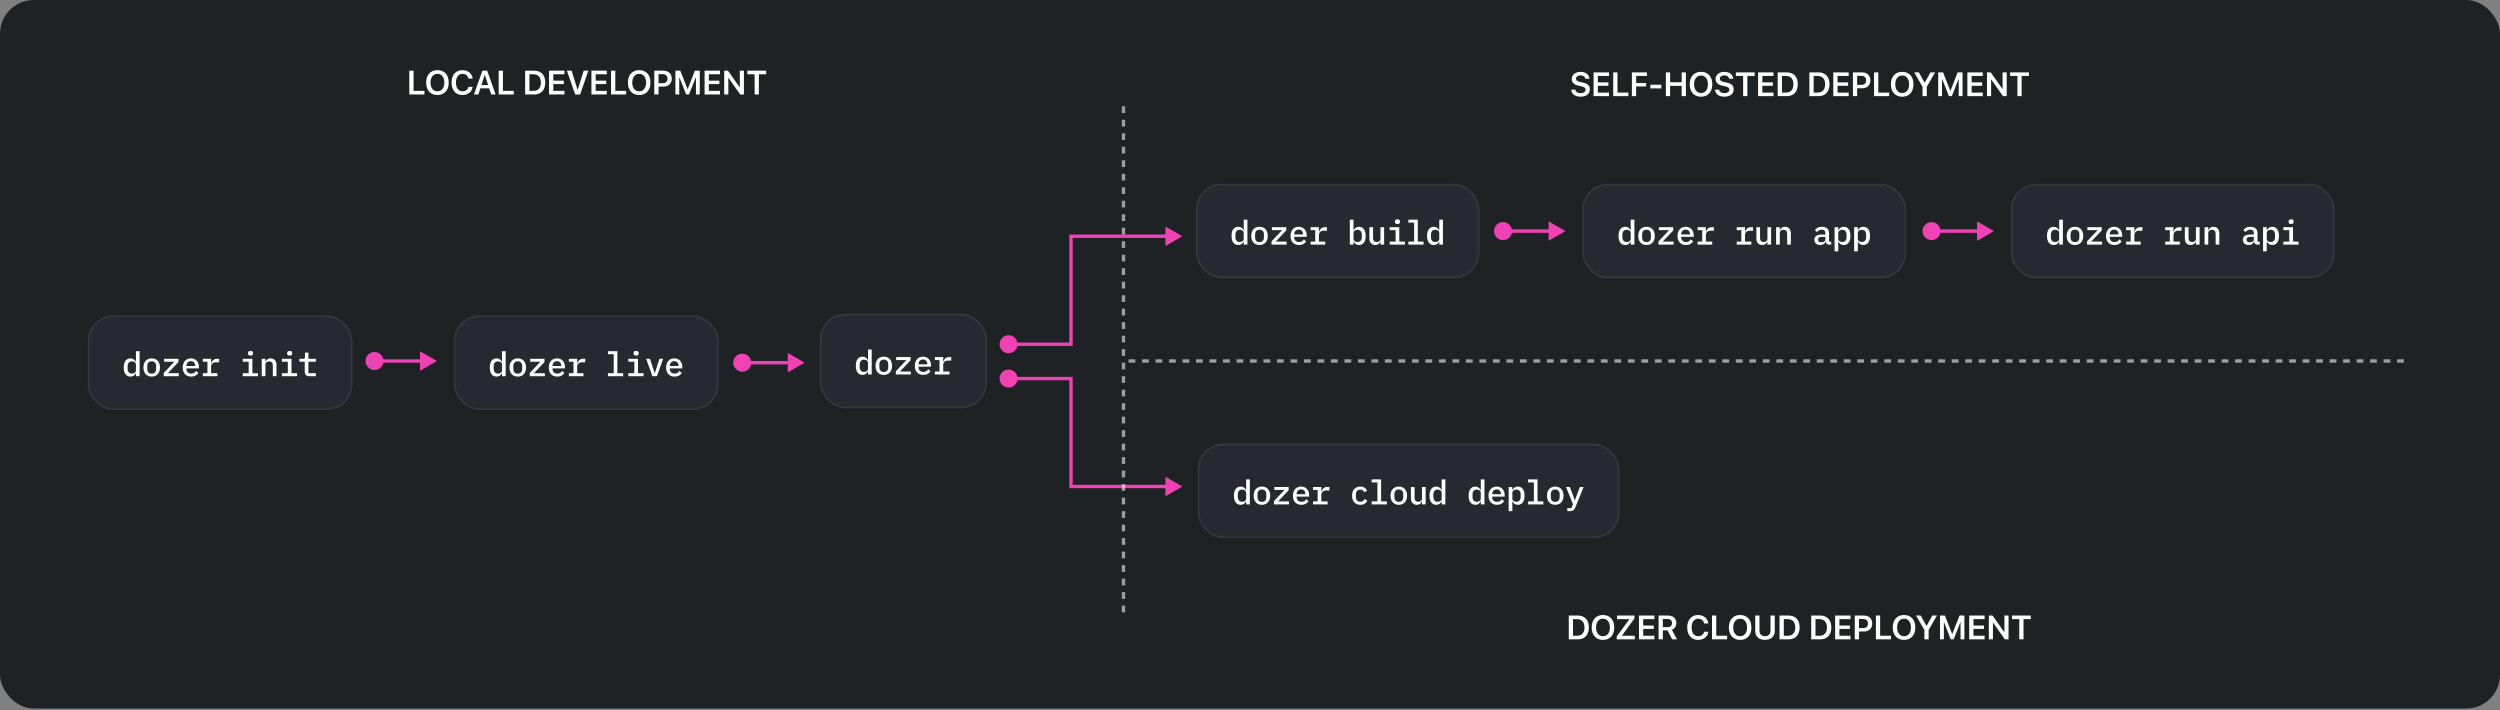 <svg width="1482" height="421" viewBox="0 0 1482 421" fill="none" xmlns="http://www.w3.org/2000/svg">
<rect x="0" y="0" width="1482" height="421" fill="#808080" stroke="none"/>
<rect width="1482" height="420" rx="20" fill="#1F2224"/>
<rect x="52.5" y="187.5" width="156" height="55" rx="14.5" fill="#262A30"/>
<path d="M80.579 221.24H80.459C80.152 221.867 79.746 222.36 79.239 222.72C78.732 223.067 78.099 223.24 77.339 223.24C76.126 223.24 75.159 222.787 74.439 221.88C73.719 220.973 73.359 219.627 73.359 217.84C73.359 216.053 73.719 214.707 74.439 213.8C75.159 212.893 76.126 212.44 77.339 212.44C78.099 212.44 78.732 212.62 79.239 212.98C79.746 213.327 80.152 213.813 80.459 214.44H80.579V208.2H82.759V223H80.579V221.24ZM78.239 221.46C78.559 221.46 78.859 221.42 79.139 221.34C79.419 221.26 79.666 221.14 79.879 220.98C80.092 220.82 80.259 220.627 80.379 220.4C80.512 220.16 80.579 219.88 80.579 219.56V216.12C80.579 215.8 80.512 215.527 80.379 215.3C80.259 215.06 80.092 214.86 79.879 214.7C79.666 214.54 79.419 214.42 79.139 214.34C78.859 214.26 78.559 214.22 78.239 214.22C77.412 214.22 76.772 214.473 76.319 214.98C75.879 215.487 75.659 216.16 75.659 217V218.68C75.659 219.52 75.879 220.193 76.319 220.7C76.772 221.207 77.412 221.46 78.239 221.46ZM89.931 223.24C89.171 223.24 88.485 223.113 87.871 222.86C87.271 222.607 86.758 222.247 86.331 221.78C85.918 221.313 85.598 220.747 85.371 220.08C85.145 219.413 85.031 218.667 85.031 217.84C85.031 217.013 85.145 216.267 85.371 215.6C85.598 214.933 85.918 214.367 86.331 213.9C86.758 213.433 87.271 213.073 87.871 212.82C88.485 212.567 89.171 212.44 89.931 212.44C90.691 212.44 91.371 212.567 91.971 212.82C92.585 213.073 93.098 213.433 93.511 213.9C93.938 214.367 94.265 214.933 94.491 215.6C94.718 216.267 94.831 217.013 94.831 217.84C94.831 218.667 94.718 219.413 94.491 220.08C94.265 220.747 93.938 221.313 93.511 221.78C93.098 222.247 92.585 222.607 91.971 222.86C91.371 223.113 90.691 223.24 89.931 223.24ZM89.931 221.52C90.731 221.52 91.365 221.28 91.831 220.8C92.311 220.307 92.551 219.58 92.551 218.62V217.06C92.551 216.1 92.311 215.38 91.831 214.9C91.365 214.407 90.731 214.16 89.931 214.16C89.131 214.16 88.491 214.407 88.011 214.9C87.545 215.38 87.311 216.1 87.311 217.06V218.62C87.311 219.58 87.545 220.307 88.011 220.8C88.491 221.28 89.131 221.52 89.931 221.52ZM97.063 223V221.08L103.343 214.44H97.283V212.68H105.783V214.6L99.503 221.24H105.983V223H97.063ZM113.336 223.24C112.549 223.24 111.842 223.113 111.216 222.86C110.589 222.607 110.062 222.247 109.636 221.78C109.209 221.313 108.882 220.753 108.656 220.1C108.429 219.433 108.316 218.687 108.316 217.86C108.316 217.033 108.429 216.287 108.656 215.62C108.896 214.953 109.222 214.387 109.636 213.92C110.062 213.44 110.576 213.073 111.176 212.82C111.776 212.567 112.442 212.44 113.176 212.44C113.896 212.44 114.549 212.567 115.136 212.82C115.722 213.06 116.222 213.407 116.636 213.86C117.049 214.313 117.362 214.853 117.576 215.48C117.802 216.107 117.916 216.8 117.916 217.56V218.38H110.516V218.72C110.516 219.533 110.769 220.2 111.276 220.72C111.782 221.227 112.482 221.48 113.376 221.48C114.042 221.48 114.609 221.34 115.076 221.06C115.556 220.767 115.942 220.38 116.236 219.9L117.596 221.1C117.249 221.7 116.716 222.207 115.996 222.62C115.289 223.033 114.402 223.24 113.336 223.24ZM113.176 214.1C112.789 214.1 112.429 214.167 112.096 214.3C111.776 214.433 111.496 214.627 111.256 214.88C111.029 215.12 110.849 215.407 110.716 215.74C110.582 216.073 110.516 216.44 110.516 216.84V216.98H115.696V216.78C115.696 215.967 115.462 215.32 114.996 214.84C114.542 214.347 113.936 214.1 113.176 214.1ZM120.228 221.24H122.968V214.44H120.228V212.68H125.148V215.42H125.268C125.361 215.06 125.494 214.713 125.668 214.38C125.841 214.047 126.061 213.76 126.328 213.52C126.594 213.267 126.921 213.067 127.308 212.92C127.694 212.76 128.148 212.68 128.668 212.68H129.908V214.76H127.868C127.068 214.76 126.414 215 125.908 215.48C125.401 215.947 125.148 216.58 125.148 217.38V221.24H128.888V223H120.228V221.24ZM148.532 210.8C147.972 210.8 147.579 210.687 147.352 210.46C147.139 210.233 147.032 209.953 147.032 209.62V209.2C147.032 208.867 147.139 208.587 147.352 208.36C147.579 208.133 147.966 208.02 148.512 208.02C149.072 208.02 149.459 208.133 149.672 208.36C149.899 208.587 150.012 208.867 150.012 209.2V209.62C150.012 209.953 149.899 210.233 149.672 210.46C149.459 210.687 149.079 210.8 148.532 210.8ZM143.912 221.24H147.432V214.44H143.912V212.68H149.612V221.24H152.912V223H143.912V221.24ZM155.164 223V212.68H157.344V214.44H157.444C157.551 214.173 157.684 213.92 157.844 213.68C158.018 213.427 158.224 213.213 158.464 213.04C158.704 212.853 158.984 212.707 159.304 212.6C159.624 212.493 159.998 212.44 160.424 212.44C161.464 212.44 162.304 212.78 162.944 213.46C163.584 214.14 163.904 215.107 163.904 216.36V223H161.724V216.68C161.724 215.04 161.011 214.22 159.584 214.22C159.304 214.22 159.031 214.26 158.764 214.34C158.498 214.407 158.258 214.513 158.044 214.66C157.831 214.807 157.658 214.993 157.524 215.22C157.404 215.447 157.344 215.707 157.344 216V223H155.164ZM171.717 210.8C171.157 210.8 170.763 210.687 170.537 210.46C170.323 210.233 170.217 209.953 170.217 209.62V209.2C170.217 208.867 170.323 208.587 170.537 208.36C170.763 208.133 171.15 208.02 171.697 208.02C172.257 208.02 172.643 208.133 172.857 208.36C173.083 208.587 173.197 208.867 173.197 209.2V209.62C173.197 209.953 173.083 210.233 172.857 210.46C172.643 210.687 172.263 210.8 171.717 210.8ZM167.097 221.24H170.617V214.44H167.097V212.68H172.797V221.24H176.097V223H167.097V221.24ZM183.289 223C182.382 223 181.715 222.76 181.289 222.28C180.862 221.787 180.649 221.153 180.649 220.38V214.44H177.469V212.68H179.729C180.115 212.68 180.389 212.607 180.549 212.46C180.709 212.3 180.789 212.02 180.789 211.62V209.04H182.829V212.68H187.229V214.44H182.829V221.24H187.229V223H183.289Z" fill="white"/>
<rect x="52.5" y="187.5" width="156" height="55" rx="14.5" stroke="#333840"/>
<rect x="269.5" y="187.5" width="156" height="55" rx="14.5" fill="#262A30"/>
<path d="M297.579 221.24H297.459C297.152 221.867 296.746 222.36 296.239 222.72C295.732 223.067 295.099 223.24 294.339 223.24C293.126 223.24 292.159 222.787 291.439 221.88C290.719 220.973 290.359 219.627 290.359 217.84C290.359 216.053 290.719 214.707 291.439 213.8C292.159 212.893 293.126 212.44 294.339 212.44C295.099 212.44 295.732 212.62 296.239 212.98C296.746 213.327 297.152 213.813 297.459 214.44H297.579V208.2H299.759V223H297.579V221.24ZM295.239 221.46C295.559 221.46 295.859 221.42 296.139 221.34C296.419 221.26 296.666 221.14 296.879 220.98C297.092 220.82 297.259 220.627 297.379 220.4C297.512 220.16 297.579 219.88 297.579 219.56V216.12C297.579 215.8 297.512 215.527 297.379 215.3C297.259 215.06 297.092 214.86 296.879 214.7C296.666 214.54 296.419 214.42 296.139 214.34C295.859 214.26 295.559 214.22 295.239 214.22C294.412 214.22 293.772 214.473 293.319 214.98C292.879 215.487 292.659 216.16 292.659 217V218.68C292.659 219.52 292.879 220.193 293.319 220.7C293.772 221.207 294.412 221.46 295.239 221.46ZM306.931 223.24C306.171 223.24 305.485 223.113 304.871 222.86C304.271 222.607 303.758 222.247 303.331 221.78C302.918 221.313 302.598 220.747 302.371 220.08C302.145 219.413 302.031 218.667 302.031 217.84C302.031 217.013 302.145 216.267 302.371 215.6C302.598 214.933 302.918 214.367 303.331 213.9C303.758 213.433 304.271 213.073 304.871 212.82C305.485 212.567 306.171 212.44 306.931 212.44C307.691 212.44 308.371 212.567 308.971 212.82C309.585 213.073 310.098 213.433 310.511 213.9C310.938 214.367 311.265 214.933 311.491 215.6C311.718 216.267 311.831 217.013 311.831 217.84C311.831 218.667 311.718 219.413 311.491 220.08C311.265 220.747 310.938 221.313 310.511 221.78C310.098 222.247 309.585 222.607 308.971 222.86C308.371 223.113 307.691 223.24 306.931 223.24ZM306.931 221.52C307.731 221.52 308.365 221.28 308.831 220.8C309.311 220.307 309.551 219.58 309.551 218.62V217.06C309.551 216.1 309.311 215.38 308.831 214.9C308.365 214.407 307.731 214.16 306.931 214.16C306.131 214.16 305.491 214.407 305.011 214.9C304.545 215.38 304.311 216.1 304.311 217.06V218.62C304.311 219.58 304.545 220.307 305.011 220.8C305.491 221.28 306.131 221.52 306.931 221.52ZM314.063 223V221.08L320.343 214.44H314.283V212.68H322.783V214.6L316.503 221.24H322.983V223H314.063ZM330.336 223.24C329.549 223.24 328.842 223.113 328.216 222.86C327.589 222.607 327.062 222.247 326.636 221.78C326.209 221.313 325.882 220.753 325.656 220.1C325.429 219.433 325.316 218.687 325.316 217.86C325.316 217.033 325.429 216.287 325.656 215.62C325.896 214.953 326.222 214.387 326.636 213.92C327.062 213.44 327.576 213.073 328.176 212.82C328.776 212.567 329.442 212.44 330.176 212.44C330.896 212.44 331.549 212.567 332.136 212.82C332.722 213.06 333.222 213.407 333.636 213.86C334.049 214.313 334.362 214.853 334.576 215.48C334.802 216.107 334.916 216.8 334.916 217.56V218.38H327.516V218.72C327.516 219.533 327.769 220.2 328.276 220.72C328.782 221.227 329.482 221.48 330.376 221.48C331.042 221.48 331.609 221.34 332.076 221.06C332.556 220.767 332.942 220.38 333.236 219.9L334.596 221.1C334.249 221.7 333.716 222.207 332.996 222.62C332.289 223.033 331.402 223.24 330.336 223.24ZM330.176 214.1C329.789 214.1 329.429 214.167 329.096 214.3C328.776 214.433 328.496 214.627 328.256 214.88C328.029 215.12 327.849 215.407 327.716 215.74C327.582 216.073 327.516 216.44 327.516 216.84V216.98H332.696V216.78C332.696 215.967 332.462 215.32 331.996 214.84C331.542 214.347 330.936 214.1 330.176 214.1ZM337.228 221.24H339.968V214.44H337.228V212.68H342.148V215.42H342.268C342.361 215.06 342.494 214.713 342.668 214.38C342.841 214.047 343.061 213.76 343.328 213.52C343.594 213.267 343.921 213.067 344.308 212.92C344.694 212.76 345.148 212.68 345.668 212.68H346.908V214.76H344.868C344.068 214.76 343.414 215 342.908 215.48C342.401 215.947 342.148 216.58 342.148 217.38V221.24H345.888V223H337.228V221.24ZM360.392 221.24H363.812V209.96H360.392V208.2H365.992V221.24H369.412V223H360.392V221.24ZM377.124 210.8C376.564 210.8 376.171 210.687 375.944 210.46C375.731 210.233 375.624 209.953 375.624 209.62V209.2C375.624 208.867 375.731 208.587 375.944 208.36C376.171 208.133 376.558 208.02 377.104 208.02C377.664 208.02 378.051 208.133 378.264 208.36C378.491 208.587 378.604 208.867 378.604 209.2V209.62C378.604 209.953 378.491 210.233 378.264 210.46C378.051 210.687 377.671 210.8 377.124 210.8ZM372.504 221.24H376.024V214.44H372.504V212.68H378.204V221.24H381.504V223H372.504V221.24ZM386.737 223L383.037 212.68H385.297L386.717 217.04L388.057 221.18H388.177L389.517 217.04L390.937 212.68H393.117L389.417 223H386.737ZM399.889 223.24C399.102 223.24 398.395 223.113 397.769 222.86C397.142 222.607 396.615 222.247 396.189 221.78C395.762 221.313 395.435 220.753 395.209 220.1C394.982 219.433 394.869 218.687 394.869 217.86C394.869 217.033 394.982 216.287 395.209 215.62C395.449 214.953 395.775 214.387 396.189 213.92C396.615 213.44 397.129 213.073 397.729 212.82C398.329 212.567 398.995 212.44 399.729 212.44C400.449 212.44 401.102 212.567 401.689 212.82C402.275 213.06 402.775 213.407 403.189 213.86C403.602 214.313 403.915 214.853 404.129 215.48C404.355 216.107 404.469 216.8 404.469 217.56V218.38H397.069V218.72C397.069 219.533 397.322 220.2 397.829 220.72C398.335 221.227 399.035 221.48 399.929 221.48C400.595 221.48 401.162 221.34 401.629 221.06C402.109 220.767 402.495 220.38 402.789 219.9L404.149 221.1C403.802 221.7 403.269 222.207 402.549 222.62C401.842 223.033 400.955 223.24 399.889 223.24ZM399.729 214.1C399.342 214.1 398.982 214.167 398.649 214.3C398.329 214.433 398.049 214.627 397.809 214.88C397.582 215.12 397.402 215.407 397.269 215.74C397.135 216.073 397.069 216.44 397.069 216.84V216.98H402.249V216.78C402.249 215.967 402.015 215.32 401.549 214.84C401.095 214.347 400.489 214.1 399.729 214.1Z" fill="white"/>
<rect x="269.5" y="187.5" width="156" height="55" rx="14.5" stroke="#333840"/>
<rect x="486.5" y="186.5" width="98" height="55" rx="14.5" fill="#262A30"/>
<path d="M514.56 220.24H514.44C514.133 220.867 513.726 221.36 513.22 221.72C512.713 222.067 512.08 222.24 511.32 222.24C510.106 222.24 509.14 221.787 508.42 220.88C507.7 219.973 507.34 218.627 507.34 216.84C507.34 215.053 507.7 213.707 508.42 212.8C509.14 211.893 510.106 211.44 511.32 211.44C512.08 211.44 512.713 211.62 513.22 211.98C513.726 212.327 514.133 212.813 514.44 213.44H514.56V207.2H516.74V222H514.56V220.24ZM512.22 220.46C512.54 220.46 512.84 220.42 513.12 220.34C513.4 220.26 513.646 220.14 513.86 219.98C514.073 219.82 514.24 219.627 514.36 219.4C514.493 219.16 514.56 218.88 514.56 218.56V215.12C514.56 214.8 514.493 214.527 514.36 214.3C514.24 214.06 514.073 213.86 513.86 213.7C513.646 213.54 513.4 213.42 513.12 213.34C512.84 213.26 512.54 213.22 512.22 213.22C511.393 213.22 510.753 213.473 510.3 213.98C509.86 214.487 509.64 215.16 509.64 216V217.68C509.64 218.52 509.86 219.193 510.3 219.7C510.753 220.207 511.393 220.46 512.22 220.46ZM523.912 222.24C523.152 222.24 522.465 222.113 521.852 221.86C521.252 221.607 520.738 221.247 520.312 220.78C519.898 220.313 519.578 219.747 519.352 219.08C519.125 218.413 519.012 217.667 519.012 216.84C519.012 216.013 519.125 215.267 519.352 214.6C519.578 213.933 519.898 213.367 520.312 212.9C520.738 212.433 521.252 212.073 521.852 211.82C522.465 211.567 523.152 211.44 523.912 211.44C524.672 211.44 525.352 211.567 525.952 211.82C526.565 212.073 527.078 212.433 527.492 212.9C527.918 213.367 528.245 213.933 528.472 214.6C528.698 215.267 528.812 216.013 528.812 216.84C528.812 217.667 528.698 218.413 528.472 219.08C528.245 219.747 527.918 220.313 527.492 220.78C527.078 221.247 526.565 221.607 525.952 221.86C525.352 222.113 524.672 222.24 523.912 222.24ZM523.912 220.52C524.712 220.52 525.345 220.28 525.812 219.8C526.292 219.307 526.532 218.58 526.532 217.62V216.06C526.532 215.1 526.292 214.38 525.812 213.9C525.345 213.407 524.712 213.16 523.912 213.16C523.112 213.16 522.472 213.407 521.992 213.9C521.525 214.38 521.292 215.1 521.292 216.06V217.62C521.292 218.58 521.525 219.307 521.992 219.8C522.472 220.28 523.112 220.52 523.912 220.52ZM531.044 222V220.08L537.324 213.44H531.264V211.68H539.764V213.6L533.484 220.24H539.964V222H531.044ZM547.316 222.24C546.529 222.24 545.823 222.113 545.196 221.86C544.569 221.607 544.043 221.247 543.616 220.78C543.189 220.313 542.863 219.753 542.636 219.1C542.409 218.433 542.296 217.687 542.296 216.86C542.296 216.033 542.409 215.287 542.636 214.62C542.876 213.953 543.203 213.387 543.616 212.92C544.043 212.44 544.556 212.073 545.156 211.82C545.756 211.567 546.423 211.44 547.156 211.44C547.876 211.44 548.529 211.567 549.116 211.82C549.703 212.06 550.203 212.407 550.616 212.86C551.029 213.313 551.343 213.853 551.556 214.48C551.783 215.107 551.896 215.8 551.896 216.56V217.38H544.496V217.72C544.496 218.533 544.749 219.2 545.256 219.72C545.763 220.227 546.463 220.48 547.356 220.48C548.023 220.48 548.589 220.34 549.056 220.06C549.536 219.767 549.923 219.38 550.216 218.9L551.576 220.1C551.229 220.7 550.696 221.207 549.976 221.62C549.269 222.033 548.383 222.24 547.316 222.24ZM547.156 213.1C546.769 213.1 546.409 213.167 546.076 213.3C545.756 213.433 545.476 213.627 545.236 213.88C545.009 214.12 544.829 214.407 544.696 214.74C544.563 215.073 544.496 215.44 544.496 215.84V215.98H549.676V215.78C549.676 214.967 549.443 214.32 548.976 213.84C548.523 213.347 547.916 213.1 547.156 213.1ZM554.208 220.24H556.948V213.44H554.208V211.68H559.128V214.42H559.248C559.342 214.06 559.475 213.713 559.648 213.38C559.822 213.047 560.042 212.76 560.308 212.52C560.575 212.267 560.902 212.067 561.288 211.92C561.675 211.76 562.128 211.68 562.648 211.68H563.888V213.76H561.848C561.048 213.76 560.395 214 559.888 214.48C559.382 214.947 559.128 215.58 559.128 216.38V220.24H562.868V222H554.208V220.24Z" fill="white"/>
<rect x="486.5" y="186.5" width="98" height="55" rx="14.5" stroke="#333840"/>
<rect x="710.5" y="263.5" width="249" height="55" rx="14.5" fill="#262A30"/>
<path d="M738.71 297.24H738.59C738.284 297.867 737.877 298.36 737.37 298.72C736.864 299.067 736.23 299.24 735.47 299.24C734.257 299.24 733.29 298.787 732.57 297.88C731.85 296.973 731.49 295.627 731.49 293.84C731.49 292.053 731.85 290.707 732.57 289.8C733.29 288.893 734.257 288.44 735.47 288.44C736.23 288.44 736.864 288.62 737.37 288.98C737.877 289.327 738.284 289.813 738.59 290.44H738.71V284.2H740.89V299H738.71V297.24ZM736.37 297.46C736.69 297.46 736.99 297.42 737.27 297.34C737.55 297.26 737.797 297.14 738.01 296.98C738.224 296.82 738.39 296.627 738.51 296.4C738.644 296.16 738.71 295.88 738.71 295.56V292.12C738.71 291.8 738.644 291.527 738.51 291.3C738.39 291.06 738.224 290.86 738.01 290.7C737.797 290.54 737.55 290.42 737.27 290.34C736.99 290.26 736.69 290.22 736.37 290.22C735.544 290.22 734.904 290.473 734.45 290.98C734.01 291.487 733.79 292.16 733.79 293V294.68C733.79 295.52 734.01 296.193 734.45 296.7C734.904 297.207 735.544 297.46 736.37 297.46ZM748.063 299.24C747.303 299.24 746.616 299.113 746.003 298.86C745.403 298.607 744.889 298.247 744.463 297.78C744.049 297.313 743.729 296.747 743.503 296.08C743.276 295.413 743.163 294.667 743.163 293.84C743.163 293.013 743.276 292.267 743.503 291.6C743.729 290.933 744.049 290.367 744.463 289.9C744.889 289.433 745.403 289.073 746.003 288.82C746.616 288.567 747.303 288.44 748.063 288.44C748.823 288.44 749.503 288.567 750.103 288.82C750.716 289.073 751.229 289.433 751.643 289.9C752.069 290.367 752.396 290.933 752.623 291.6C752.849 292.267 752.963 293.013 752.963 293.84C752.963 294.667 752.849 295.413 752.623 296.08C752.396 296.747 752.069 297.313 751.643 297.78C751.229 298.247 750.716 298.607 750.103 298.86C749.503 299.113 748.823 299.24 748.063 299.24ZM748.063 297.52C748.863 297.52 749.496 297.28 749.963 296.8C750.443 296.307 750.683 295.58 750.683 294.62V293.06C750.683 292.1 750.443 291.38 749.963 290.9C749.496 290.407 748.863 290.16 748.063 290.16C747.263 290.16 746.623 290.407 746.143 290.9C745.676 291.38 745.443 292.1 745.443 293.06V294.62C745.443 295.58 745.676 296.307 746.143 296.8C746.623 297.28 747.263 297.52 748.063 297.52ZM755.195 299V297.08L761.475 290.44H755.415V288.68H763.915V290.6L757.635 297.24H764.115V299H755.195ZM771.467 299.24C770.68 299.24 769.974 299.113 769.347 298.86C768.72 298.607 768.194 298.247 767.767 297.78C767.34 297.313 767.014 296.753 766.787 296.1C766.56 295.433 766.447 294.687 766.447 293.86C766.447 293.033 766.56 292.287 766.787 291.62C767.027 290.953 767.354 290.387 767.767 289.92C768.194 289.44 768.707 289.073 769.307 288.82C769.907 288.567 770.574 288.44 771.307 288.44C772.027 288.44 772.68 288.567 773.267 288.82C773.854 289.06 774.354 289.407 774.767 289.86C775.18 290.313 775.494 290.853 775.707 291.48C775.934 292.107 776.047 292.8 776.047 293.56V294.38H768.647V294.72C768.647 295.533 768.9 296.2 769.407 296.72C769.914 297.227 770.614 297.48 771.507 297.48C772.174 297.48 772.74 297.34 773.207 297.06C773.687 296.767 774.074 296.38 774.367 295.9L775.727 297.1C775.38 297.7 774.847 298.207 774.127 298.62C773.42 299.033 772.534 299.24 771.467 299.24ZM771.307 290.1C770.92 290.1 770.56 290.167 770.227 290.3C769.907 290.433 769.627 290.627 769.387 290.88C769.16 291.12 768.98 291.407 768.847 291.74C768.714 292.073 768.647 292.44 768.647 292.84V292.98H773.827V292.78C773.827 291.967 773.594 291.32 773.127 290.84C772.674 290.347 772.067 290.1 771.307 290.1ZM778.359 297.24H781.099V290.44H778.359V288.68H783.279V291.42H783.399C783.492 291.06 783.626 290.713 783.799 290.38C783.972 290.047 784.192 289.76 784.459 289.52C784.726 289.267 785.052 289.067 785.439 288.92C785.826 288.76 786.279 288.68 786.799 288.68H788.039V290.76H785.999C785.199 290.76 784.546 291 784.039 291.48C783.532 291.947 783.279 292.58 783.279 293.38V297.24H787.019V299H778.359V297.24ZM806.403 299.24C805.63 299.24 804.937 299.113 804.323 298.86C803.723 298.607 803.21 298.247 802.783 297.78C802.37 297.313 802.05 296.747 801.823 296.08C801.61 295.413 801.503 294.667 801.503 293.84C801.503 293.013 801.61 292.267 801.823 291.6C802.05 290.933 802.37 290.367 802.783 289.9C803.21 289.433 803.723 289.073 804.323 288.82C804.937 288.567 805.623 288.44 806.383 288.44C807.45 288.44 808.303 288.667 808.943 289.12C809.597 289.573 810.083 290.16 810.403 290.88L808.703 291.8C808.517 291.32 808.23 290.94 807.843 290.66C807.47 290.38 806.983 290.24 806.383 290.24C805.557 290.24 804.917 290.493 804.463 291C804.01 291.493 803.783 292.153 803.783 292.98V294.7C803.783 295.513 804.01 296.173 804.463 296.68C804.917 297.187 805.57 297.44 806.423 297.44C807.063 297.44 807.583 297.293 807.983 297C808.397 296.707 808.723 296.307 808.963 295.8L810.563 296.78C810.23 297.5 809.723 298.093 809.043 298.56C808.363 299.013 807.483 299.24 806.403 299.24ZM813.116 297.24H816.536V285.96H813.116V284.2H818.716V297.24H822.136V299H813.116V297.24ZM829.208 299.24C828.448 299.24 827.761 299.113 827.148 298.86C826.548 298.607 826.034 298.247 825.608 297.78C825.194 297.313 824.874 296.747 824.648 296.08C824.421 295.413 824.308 294.667 824.308 293.84C824.308 293.013 824.421 292.267 824.648 291.6C824.874 290.933 825.194 290.367 825.608 289.9C826.034 289.433 826.548 289.073 827.148 288.82C827.761 288.567 828.448 288.44 829.208 288.44C829.968 288.44 830.648 288.567 831.248 288.82C831.861 289.073 832.374 289.433 832.788 289.9C833.214 290.367 833.541 290.933 833.768 291.6C833.994 292.267 834.108 293.013 834.108 293.84C834.108 294.667 833.994 295.413 833.768 296.08C833.541 296.747 833.214 297.313 832.788 297.78C832.374 298.247 831.861 298.607 831.248 298.86C830.648 299.113 829.968 299.24 829.208 299.24ZM829.208 297.52C830.008 297.52 830.641 297.28 831.108 296.8C831.588 296.307 831.828 295.58 831.828 294.62V293.06C831.828 292.1 831.588 291.38 831.108 290.9C830.641 290.407 830.008 290.16 829.208 290.16C828.408 290.16 827.768 290.407 827.288 290.9C826.821 291.38 826.588 292.1 826.588 293.06V294.62C826.588 295.58 826.821 296.307 827.288 296.8C827.768 297.28 828.408 297.52 829.208 297.52ZM842.94 297.24H842.84C842.733 297.507 842.593 297.767 842.42 298.02C842.26 298.26 842.06 298.473 841.82 298.66C841.58 298.833 841.3 298.973 840.98 299.08C840.66 299.187 840.287 299.24 839.86 299.24C838.82 299.24 837.98 298.9 837.34 298.22C836.7 297.54 836.38 296.573 836.38 295.32V288.68H838.56V295C838.56 296.64 839.273 297.46 840.7 297.46C840.98 297.46 841.253 297.427 841.52 297.36C841.787 297.28 842.027 297.167 842.24 297.02C842.453 296.873 842.62 296.693 842.74 296.48C842.873 296.253 842.94 295.987 842.94 295.68V288.68H845.12V299H842.94V297.24ZM854.632 297.24H854.512C854.206 297.867 853.799 298.36 853.292 298.72C852.786 299.067 852.152 299.24 851.392 299.24C850.179 299.24 849.212 298.787 848.492 297.88C847.772 296.973 847.412 295.627 847.412 293.84C847.412 292.053 847.772 290.707 848.492 289.8C849.212 288.893 850.179 288.44 851.392 288.44C852.152 288.44 852.786 288.62 853.292 288.98C853.799 289.327 854.206 289.813 854.512 290.44H854.632V284.2H856.812V299H854.632V297.24ZM852.292 297.46C852.612 297.46 852.912 297.42 853.192 297.34C853.472 297.26 853.719 297.14 853.932 296.98C854.146 296.82 854.312 296.627 854.432 296.4C854.566 296.16 854.632 295.88 854.632 295.56V292.12C854.632 291.8 854.566 291.527 854.432 291.3C854.312 291.06 854.146 290.86 853.932 290.7C853.719 290.54 853.472 290.42 853.192 290.34C852.912 290.26 852.612 290.22 852.292 290.22C851.466 290.22 850.826 290.473 850.372 290.98C849.932 291.487 849.712 292.16 849.712 293V294.68C849.712 295.52 849.932 296.193 850.372 296.7C850.826 297.207 851.466 297.46 852.292 297.46ZM877.817 297.24H877.697C877.39 297.867 876.983 298.36 876.477 298.72C875.97 299.067 875.337 299.24 874.577 299.24C873.363 299.24 872.397 298.787 871.677 297.88C870.957 296.973 870.597 295.627 870.597 293.84C870.597 292.053 870.957 290.707 871.677 289.8C872.397 288.893 873.363 288.44 874.577 288.44C875.337 288.44 875.97 288.62 876.477 288.98C876.983 289.327 877.39 289.813 877.697 290.44H877.817V284.2H879.997V299H877.817V297.24ZM875.477 297.46C875.797 297.46 876.097 297.42 876.377 297.34C876.657 297.26 876.903 297.14 877.117 296.98C877.33 296.82 877.497 296.627 877.617 296.4C877.75 296.16 877.817 295.88 877.817 295.56V292.12C877.817 291.8 877.75 291.527 877.617 291.3C877.497 291.06 877.33 290.86 877.117 290.7C876.903 290.54 876.657 290.42 876.377 290.34C876.097 290.26 875.797 290.22 875.477 290.22C874.65 290.22 874.01 290.473 873.557 290.98C873.117 291.487 872.897 292.16 872.897 293V294.68C872.897 295.52 873.117 296.193 873.557 296.7C874.01 297.207 874.65 297.46 875.477 297.46ZM887.389 299.24C886.602 299.24 885.895 299.113 885.269 298.86C884.642 298.607 884.115 298.247 883.689 297.78C883.262 297.313 882.935 296.753 882.709 296.1C882.482 295.433 882.369 294.687 882.369 293.86C882.369 293.033 882.482 292.287 882.709 291.62C882.949 290.953 883.275 290.387 883.689 289.92C884.115 289.44 884.629 289.073 885.229 288.82C885.829 288.567 886.495 288.44 887.229 288.44C887.949 288.44 888.602 288.567 889.189 288.82C889.775 289.06 890.275 289.407 890.689 289.86C891.102 290.313 891.415 290.853 891.629 291.48C891.855 292.107 891.969 292.8 891.969 293.56V294.38H884.569V294.72C884.569 295.533 884.822 296.2 885.329 296.72C885.835 297.227 886.535 297.48 887.429 297.48C888.095 297.48 888.662 297.34 889.129 297.06C889.609 296.767 889.995 296.38 890.289 295.9L891.649 297.1C891.302 297.7 890.769 298.207 890.049 298.62C889.342 299.033 888.455 299.24 887.389 299.24ZM887.229 290.1C886.842 290.1 886.482 290.167 886.149 290.3C885.829 290.433 885.549 290.627 885.309 290.88C885.082 291.12 884.902 291.407 884.769 291.74C884.635 292.073 884.569 292.44 884.569 292.84V292.98H889.749V292.78C889.749 291.967 889.515 291.32 889.049 290.84C888.595 290.347 887.989 290.1 887.229 290.1ZM894.341 288.68H896.521V290.44H896.641C896.948 289.813 897.354 289.327 897.861 288.98C898.368 288.62 899.001 288.44 899.761 288.44C900.974 288.44 901.941 288.893 902.661 289.8C903.381 290.707 903.741 292.053 903.741 293.84C903.741 295.627 903.381 296.973 902.661 297.88C901.941 298.787 900.974 299.24 899.761 299.24C899.001 299.24 898.368 299.067 897.861 298.72C897.354 298.36 896.948 297.867 896.641 297.24H896.521V303H894.341V288.68ZM898.861 297.46C899.688 297.46 900.321 297.207 900.761 296.7C901.214 296.193 901.441 295.52 901.441 294.68V293C901.441 292.16 901.214 291.487 900.761 290.98C900.321 290.473 899.688 290.22 898.861 290.22C898.541 290.22 898.241 290.26 897.961 290.34C897.681 290.42 897.434 290.54 897.221 290.7C897.008 290.86 896.834 291.06 896.701 291.3C896.581 291.527 896.521 291.8 896.521 292.12V295.56C896.521 295.88 896.581 296.16 896.701 296.4C896.834 296.627 897.008 296.82 897.221 296.98C897.434 297.14 897.681 297.26 897.961 297.34C898.241 297.42 898.541 297.46 898.861 297.46ZM905.853 297.24H909.273V285.96H905.853V284.2H911.453V297.24H914.873V299H905.853V297.24ZM921.945 299.24C921.185 299.24 920.499 299.113 919.885 298.86C919.285 298.607 918.772 298.247 918.345 297.78C917.932 297.313 917.612 296.747 917.385 296.08C917.159 295.413 917.045 294.667 917.045 293.84C917.045 293.013 917.159 292.267 917.385 291.6C917.612 290.933 917.932 290.367 918.345 289.9C918.772 289.433 919.285 289.073 919.885 288.82C920.499 288.567 921.185 288.44 921.945 288.44C922.705 288.44 923.385 288.567 923.985 288.82C924.599 289.073 925.112 289.433 925.525 289.9C925.952 290.367 926.279 290.933 926.505 291.6C926.732 292.267 926.845 293.013 926.845 293.84C926.845 294.667 926.732 295.413 926.505 296.08C926.279 296.747 925.952 297.313 925.525 297.78C925.112 298.247 924.599 298.607 923.985 298.86C923.385 299.113 922.705 299.24 921.945 299.24ZM921.945 297.52C922.745 297.52 923.379 297.28 923.845 296.8C924.325 296.307 924.565 295.58 924.565 294.62V293.06C924.565 292.1 924.325 291.38 923.845 290.9C923.379 290.407 922.745 290.16 921.945 290.16C921.145 290.16 920.505 290.407 920.025 290.9C919.559 291.38 919.325 292.1 919.325 293.06V294.62C919.325 295.58 919.559 296.307 920.025 296.8C920.505 297.28 921.145 297.52 921.945 297.52ZM936.558 288.68H938.758L933.758 301C933.491 301.667 933.138 302.167 932.698 302.5C932.271 302.833 931.651 303 930.838 303H929.098V301.24H931.538L932.478 298.86L928.318 288.68H930.598L932.238 293L933.518 296.54H933.638L934.918 293L936.558 288.68Z" fill="white"/>
<rect x="710.5" y="263.5" width="249" height="55" rx="14.5" stroke="#333840"/>
<rect x="709.5" y="109.5" width="167" height="55" rx="14.5" fill="#262A30"/>
<path d="M737.283 143.24H737.163C736.856 143.867 736.45 144.36 735.943 144.72C735.436 145.067 734.803 145.24 734.043 145.24C732.83 145.24 731.863 144.787 731.143 143.88C730.423 142.973 730.063 141.627 730.063 139.84C730.063 138.053 730.423 136.707 731.143 135.8C731.863 134.893 732.83 134.44 734.043 134.44C734.803 134.44 735.436 134.62 735.943 134.98C736.45 135.327 736.856 135.813 737.163 136.44H737.283V130.2H739.463V145H737.283V143.24ZM734.943 143.46C735.263 143.46 735.563 143.42 735.843 143.34C736.123 143.26 736.37 143.14 736.583 142.98C736.796 142.82 736.963 142.627 737.083 142.4C737.216 142.16 737.283 141.88 737.283 141.56V138.12C737.283 137.8 737.216 137.527 737.083 137.3C736.963 137.06 736.796 136.86 736.583 136.7C736.37 136.54 736.123 136.42 735.843 136.34C735.563 136.26 735.263 136.22 734.943 136.22C734.116 136.22 733.476 136.473 733.023 136.98C732.583 137.487 732.363 138.16 732.363 139V140.68C732.363 141.52 732.583 142.193 733.023 142.7C733.476 143.207 734.116 143.46 734.943 143.46ZM746.635 145.24C745.875 145.24 745.188 145.113 744.575 144.86C743.975 144.607 743.462 144.247 743.035 143.78C742.622 143.313 742.302 142.747 742.075 142.08C741.848 141.413 741.735 140.667 741.735 139.84C741.735 139.013 741.848 138.267 742.075 137.6C742.302 136.933 742.622 136.367 743.035 135.9C743.462 135.433 743.975 135.073 744.575 134.82C745.188 134.567 745.875 134.44 746.635 134.44C747.395 134.44 748.075 134.567 748.675 134.82C749.288 135.073 749.802 135.433 750.215 135.9C750.642 136.367 750.968 136.933 751.195 137.6C751.422 138.267 751.535 139.013 751.535 139.84C751.535 140.667 751.422 141.413 751.195 142.08C750.968 142.747 750.642 143.313 750.215 143.78C749.802 144.247 749.288 144.607 748.675 144.86C748.075 145.113 747.395 145.24 746.635 145.24ZM746.635 143.52C747.435 143.52 748.068 143.28 748.535 142.8C749.015 142.307 749.255 141.58 749.255 140.62V139.06C749.255 138.1 749.015 137.38 748.535 136.9C748.068 136.407 747.435 136.16 746.635 136.16C745.835 136.16 745.195 136.407 744.715 136.9C744.248 137.38 744.015 138.1 744.015 139.06V140.62C744.015 141.58 744.248 142.307 744.715 142.8C745.195 143.28 745.835 143.52 746.635 143.52ZM753.767 145V143.08L760.047 136.44H753.987V134.68H762.487V136.6L756.207 143.24H762.687V145H753.767ZM770.04 145.24C769.253 145.24 768.546 145.113 767.92 144.86C767.293 144.607 766.766 144.247 766.34 143.78C765.913 143.313 765.586 142.753 765.36 142.1C765.133 141.433 765.02 140.687 765.02 139.86C765.02 139.033 765.133 138.287 765.36 137.62C765.6 136.953 765.926 136.387 766.34 135.92C766.766 135.44 767.28 135.073 767.88 134.82C768.48 134.567 769.146 134.44 769.88 134.44C770.6 134.44 771.253 134.567 771.84 134.82C772.426 135.06 772.926 135.407 773.34 135.86C773.753 136.313 774.066 136.853 774.28 137.48C774.506 138.107 774.62 138.8 774.62 139.56V140.38H767.22V140.72C767.22 141.533 767.473 142.2 767.98 142.72C768.486 143.227 769.186 143.48 770.08 143.48C770.746 143.48 771.313 143.34 771.78 143.06C772.26 142.767 772.646 142.38 772.94 141.9L774.3 143.1C773.953 143.7 773.42 144.207 772.7 144.62C771.993 145.033 771.106 145.24 770.04 145.24ZM769.88 136.1C769.493 136.1 769.133 136.167 768.8 136.3C768.48 136.433 768.2 136.627 767.96 136.88C767.733 137.12 767.553 137.407 767.42 137.74C767.286 138.073 767.22 138.44 767.22 138.84V138.98H772.4V138.78C772.4 137.967 772.166 137.32 771.7 136.84C771.246 136.347 770.64 136.1 769.88 136.1ZM776.932 143.24H779.672V136.44H776.932V134.68H781.852V137.42H781.972C782.065 137.06 782.198 136.713 782.372 136.38C782.545 136.047 782.765 135.76 783.032 135.52C783.298 135.267 783.625 135.067 784.012 134.92C784.398 134.76 784.852 134.68 785.372 134.68H786.612V136.76H784.572C783.772 136.76 783.118 137 782.612 137.48C782.105 137.947 781.852 138.58 781.852 139.38V143.24H785.592V145H776.932V143.24ZM800.176 130.2H802.356V136.44H802.476C802.783 135.813 803.189 135.327 803.696 134.98C804.203 134.62 804.836 134.44 805.596 134.44C806.809 134.44 807.776 134.893 808.496 135.8C809.216 136.707 809.576 138.053 809.576 139.84C809.576 141.627 809.216 142.973 808.496 143.88C807.776 144.787 806.809 145.24 805.596 145.24C804.836 145.24 804.203 145.067 803.696 144.72C803.189 144.36 802.783 143.867 802.476 143.24H802.356V145H800.176V130.2ZM804.696 143.46C805.523 143.46 806.156 143.207 806.596 142.7C807.049 142.193 807.276 141.52 807.276 140.68V139C807.276 138.16 807.049 137.487 806.596 136.98C806.156 136.473 805.523 136.22 804.696 136.22C804.376 136.22 804.076 136.26 803.796 136.34C803.516 136.42 803.269 136.54 803.056 136.7C802.843 136.86 802.669 137.06 802.536 137.3C802.416 137.527 802.356 137.8 802.356 138.12V141.56C802.356 141.88 802.416 142.16 802.536 142.4C802.669 142.627 802.843 142.82 803.056 142.98C803.269 143.14 803.516 143.26 803.796 143.34C804.076 143.42 804.376 143.46 804.696 143.46ZM818.328 143.24H818.228C818.122 143.507 817.982 143.767 817.808 144.02C817.648 144.26 817.448 144.473 817.208 144.66C816.968 144.833 816.688 144.973 816.368 145.08C816.048 145.187 815.675 145.24 815.248 145.24C814.208 145.24 813.368 144.9 812.728 144.22C812.088 143.54 811.768 142.573 811.768 141.32V134.68H813.948V141C813.948 142.64 814.662 143.46 816.088 143.46C816.368 143.46 816.642 143.427 816.908 143.36C817.175 143.28 817.415 143.167 817.628 143.02C817.842 142.873 818.008 142.693 818.128 142.48C818.262 142.253 818.328 141.987 818.328 141.68V134.68H820.508V145H818.328V143.24ZM828.42 132.8C827.86 132.8 827.467 132.687 827.24 132.46C827.027 132.233 826.92 131.953 826.92 131.62V131.2C826.92 130.867 827.027 130.587 827.24 130.36C827.467 130.133 827.854 130.02 828.4 130.02C828.96 130.02 829.347 130.133 829.56 130.36C829.787 130.587 829.9 130.867 829.9 131.2V131.62C829.9 131.953 829.787 132.233 829.56 132.46C829.347 132.687 828.967 132.8 828.42 132.8ZM823.8 143.24H827.32V136.44H823.8V134.68H829.5V143.24H832.8V145H823.8V143.24ZM834.873 143.24H838.293V131.96H834.873V130.2H840.473V143.24H843.893V145H834.873V143.24ZM853.205 143.24H853.085C852.778 143.867 852.372 144.36 851.865 144.72C851.358 145.067 850.725 145.24 849.965 145.24C848.752 145.24 847.785 144.787 847.065 143.88C846.345 142.973 845.985 141.627 845.985 139.84C845.985 138.053 846.345 136.707 847.065 135.8C847.785 134.893 848.752 134.44 849.965 134.44C850.725 134.44 851.358 134.62 851.865 134.98C852.372 135.327 852.778 135.813 853.085 136.44H853.205V130.2H855.385V145H853.205V143.24ZM850.865 143.46C851.185 143.46 851.485 143.42 851.765 143.34C852.045 143.26 852.292 143.14 852.505 142.98C852.718 142.82 852.885 142.627 853.005 142.4C853.138 142.16 853.205 141.88 853.205 141.56V138.12C853.205 137.8 853.138 137.527 853.005 137.3C852.885 137.06 852.718 136.86 852.505 136.7C852.292 136.54 852.045 136.42 851.765 136.34C851.485 136.26 851.185 136.22 850.865 136.22C850.038 136.22 849.398 136.473 848.945 136.98C848.505 137.487 848.285 138.16 848.285 139V140.68C848.285 141.52 848.505 142.193 848.945 142.7C849.398 143.207 850.038 143.46 850.865 143.46Z" fill="white"/>
<rect x="709.5" y="109.5" width="167" height="55" rx="14.5" stroke="#333840"/>
<rect x="1192.5" y="109.5" width="191" height="55" rx="14.5" fill="#262A30"/>
<path d="M1220.69 143.24H1220.57C1220.26 143.867 1219.86 144.36 1219.35 144.72C1218.84 145.067 1218.21 145.24 1217.45 145.24C1216.24 145.24 1215.27 144.787 1214.55 143.88C1213.83 142.973 1213.47 141.627 1213.47 139.84C1213.47 138.053 1213.83 136.707 1214.55 135.8C1215.27 134.893 1216.24 134.44 1217.45 134.44C1218.21 134.44 1218.84 134.62 1219.35 134.98C1219.86 135.327 1220.26 135.813 1220.57 136.44H1220.69V130.2H1222.87V145H1220.69V143.24ZM1218.35 143.46C1218.67 143.46 1218.97 143.42 1219.25 143.34C1219.53 143.26 1219.78 143.14 1219.99 142.98C1220.2 142.82 1220.37 142.627 1220.49 142.4C1220.62 142.16 1220.69 141.88 1220.69 141.56V138.12C1220.69 137.8 1220.62 137.527 1220.49 137.3C1220.37 137.06 1220.2 136.86 1219.99 136.7C1219.78 136.54 1219.53 136.42 1219.25 136.34C1218.97 136.26 1218.67 136.22 1218.35 136.22C1217.52 136.22 1216.88 136.473 1216.43 136.98C1215.99 137.487 1215.77 138.16 1215.77 139V140.68C1215.77 141.52 1215.99 142.193 1216.43 142.7C1216.88 143.207 1217.52 143.46 1218.35 143.46ZM1230.04 145.24C1229.28 145.24 1228.6 145.113 1227.98 144.86C1227.38 144.607 1226.87 144.247 1226.44 143.78C1226.03 143.313 1225.71 142.747 1225.48 142.08C1225.26 141.413 1225.14 140.667 1225.14 139.84C1225.14 139.013 1225.26 138.267 1225.48 137.6C1225.71 136.933 1226.03 136.367 1226.44 135.9C1226.87 135.433 1227.38 135.073 1227.98 134.82C1228.6 134.567 1229.28 134.44 1230.04 134.44C1230.8 134.44 1231.48 134.567 1232.08 134.82C1232.7 135.073 1233.21 135.433 1233.62 135.9C1234.05 136.367 1234.38 136.933 1234.6 137.6C1234.83 138.267 1234.94 139.013 1234.94 139.84C1234.94 140.667 1234.83 141.413 1234.6 142.08C1234.38 142.747 1234.05 143.313 1233.62 143.78C1233.21 144.247 1232.7 144.607 1232.08 144.86C1231.48 145.113 1230.8 145.24 1230.04 145.24ZM1230.04 143.52C1230.84 143.52 1231.48 143.28 1231.94 142.8C1232.42 142.307 1232.66 141.58 1232.66 140.62V139.06C1232.66 138.1 1232.42 137.38 1231.94 136.9C1231.48 136.407 1230.84 136.16 1230.04 136.16C1229.24 136.16 1228.6 136.407 1228.12 136.9C1227.66 137.38 1227.42 138.1 1227.42 139.06V140.62C1227.42 141.58 1227.66 142.307 1228.12 142.8C1228.6 143.28 1229.24 143.52 1230.04 143.52ZM1237.18 145V143.08L1243.46 136.44H1237.4V134.68H1245.9V136.6L1239.62 143.24H1246.1V145H1237.18ZM1253.45 145.24C1252.66 145.24 1251.95 145.113 1251.33 144.86C1250.7 144.607 1250.17 144.247 1249.75 143.78C1249.32 143.313 1248.99 142.753 1248.77 142.1C1248.54 141.433 1248.43 140.687 1248.43 139.86C1248.43 139.033 1248.54 138.287 1248.77 137.62C1249.01 136.953 1249.33 136.387 1249.75 135.92C1250.17 135.44 1250.69 135.073 1251.29 134.82C1251.89 134.567 1252.55 134.44 1253.29 134.44C1254.01 134.44 1254.66 134.567 1255.25 134.82C1255.83 135.06 1256.33 135.407 1256.75 135.86C1257.16 136.313 1257.47 136.853 1257.69 137.48C1257.91 138.107 1258.03 138.8 1258.03 139.56V140.38H1250.63V140.72C1250.63 141.533 1250.88 142.2 1251.39 142.72C1251.89 143.227 1252.59 143.48 1253.49 143.48C1254.15 143.48 1254.72 143.34 1255.19 143.06C1255.67 142.767 1256.05 142.38 1256.35 141.9L1257.71 143.1C1257.36 143.7 1256.83 144.207 1256.11 144.62C1255.4 145.033 1254.51 145.24 1253.45 145.24ZM1253.29 136.1C1252.9 136.1 1252.54 136.167 1252.21 136.3C1251.89 136.433 1251.61 136.627 1251.37 136.88C1251.14 137.12 1250.96 137.407 1250.83 137.74C1250.69 138.073 1250.63 138.44 1250.63 138.84V138.98H1255.81V138.78C1255.81 137.967 1255.57 137.32 1255.11 136.84C1254.65 136.347 1254.05 136.1 1253.29 136.1ZM1260.34 143.24H1263.08V136.44H1260.34V134.68H1265.26V137.42H1265.38C1265.47 137.06 1265.61 136.713 1265.78 136.38C1265.95 136.047 1266.17 135.76 1266.44 135.52C1266.71 135.267 1267.03 135.067 1267.42 134.92C1267.81 134.76 1268.26 134.68 1268.78 134.68H1270.02V136.76H1267.98C1267.18 136.76 1266.53 137 1266.02 137.48C1265.51 137.947 1265.26 138.58 1265.26 139.38V143.24H1269V145H1260.34V143.24ZM1283.52 143.24H1286.26V136.44H1283.52V134.68H1288.44V137.42H1288.56C1288.66 137.06 1288.79 136.713 1288.96 136.38C1289.14 136.047 1289.36 135.76 1289.62 135.52C1289.89 135.267 1290.22 135.067 1290.6 134.92C1290.99 134.76 1291.44 134.68 1291.96 134.68H1293.2V136.76H1291.16C1290.36 136.76 1289.71 137 1289.2 137.48C1288.7 137.947 1288.44 138.58 1288.44 139.38V143.24H1292.18V145H1283.52V143.24ZM1301.74 143.24H1301.64C1301.53 143.507 1301.39 143.767 1301.22 144.02C1301.06 144.26 1300.86 144.473 1300.62 144.66C1300.38 144.833 1300.1 144.973 1299.78 145.08C1299.46 145.187 1299.08 145.24 1298.66 145.24C1297.62 145.24 1296.78 144.9 1296.14 144.22C1295.5 143.54 1295.18 142.573 1295.18 141.32V134.68H1297.36V141C1297.36 142.64 1298.07 143.46 1299.5 143.46C1299.78 143.46 1300.05 143.427 1300.32 143.36C1300.58 143.28 1300.82 143.167 1301.04 143.02C1301.25 142.873 1301.42 142.693 1301.54 142.48C1301.67 142.253 1301.74 141.987 1301.74 141.68V134.68H1303.92V145H1301.74V143.24ZM1306.87 145V134.68H1309.05V136.44H1309.15C1309.25 136.173 1309.39 135.92 1309.55 135.68C1309.72 135.427 1309.93 135.213 1310.17 135.04C1310.41 134.853 1310.69 134.707 1311.01 134.6C1311.33 134.493 1311.7 134.44 1312.13 134.44C1313.17 134.44 1314.01 134.78 1314.65 135.46C1315.29 136.14 1315.61 137.107 1315.61 138.36V145H1313.43V138.68C1313.43 137.04 1312.71 136.22 1311.29 136.22C1311.01 136.22 1310.73 136.26 1310.47 136.34C1310.2 136.407 1309.96 136.513 1309.75 136.66C1309.53 136.807 1309.36 136.993 1309.23 137.22C1309.11 137.447 1309.05 137.707 1309.05 138V145H1306.87ZM1338.21 145C1337.59 145 1337.11 144.84 1336.79 144.52C1336.49 144.2 1336.3 143.78 1336.23 143.26H1336.13C1335.93 143.887 1335.57 144.373 1335.03 144.72C1334.51 145.067 1333.85 145.24 1333.03 145.24C1331.98 145.24 1331.14 144.967 1330.51 144.42C1329.89 143.86 1329.57 143.093 1329.57 142.12C1329.57 141.12 1329.94 140.36 1330.67 139.84C1331.42 139.307 1332.56 139.04 1334.09 139.04H1336.07V138.24C1336.07 136.84 1335.33 136.14 1333.85 136.14C1333.19 136.14 1332.65 136.273 1332.23 136.54C1331.82 136.793 1331.47 137.133 1331.19 137.56L1329.89 136.5C1330.19 135.94 1330.68 135.46 1331.37 135.06C1332.07 134.647 1332.96 134.44 1334.05 134.44C1335.36 134.44 1336.39 134.753 1337.13 135.38C1337.88 136.007 1338.25 136.913 1338.25 138.1V143.28H1339.55V145H1338.21ZM1333.65 143.64C1334.36 143.64 1334.94 143.48 1335.39 143.16C1335.85 142.84 1336.07 142.427 1336.07 141.92V140.42H1334.13C1332.56 140.42 1331.77 140.893 1331.77 141.84V142.24C1331.77 142.707 1331.94 143.06 1332.27 143.3C1332.61 143.527 1333.07 143.64 1333.65 143.64ZM1341.54 134.68H1343.72V136.44H1343.84C1344.15 135.813 1344.56 135.327 1345.06 134.98C1345.57 134.62 1346.2 134.44 1346.96 134.44C1348.18 134.44 1349.14 134.893 1349.86 135.8C1350.58 136.707 1350.94 138.053 1350.94 139.84C1350.94 141.627 1350.58 142.973 1349.86 143.88C1349.14 144.787 1348.18 145.24 1346.96 145.24C1346.2 145.24 1345.57 145.067 1345.06 144.72C1344.56 144.36 1344.15 143.867 1343.84 143.24H1343.72V149H1341.54V134.68ZM1346.06 143.46C1346.89 143.46 1347.52 143.207 1347.96 142.7C1348.42 142.193 1348.64 141.52 1348.64 140.68V139C1348.64 138.16 1348.42 137.487 1347.96 136.98C1347.52 136.473 1346.89 136.22 1346.06 136.22C1345.74 136.22 1345.44 136.26 1345.16 136.34C1344.88 136.42 1344.64 136.54 1344.42 136.7C1344.21 136.86 1344.04 137.06 1343.9 137.3C1343.78 137.527 1343.72 137.8 1343.72 138.12V141.56C1343.72 141.88 1343.78 142.16 1343.9 142.4C1344.04 142.627 1344.21 142.82 1344.42 142.98C1344.64 143.14 1344.88 143.26 1345.16 143.34C1345.44 143.42 1345.74 143.46 1346.06 143.46ZM1358.2 132.8C1357.64 132.8 1357.24 132.687 1357.02 132.46C1356.8 132.233 1356.7 131.953 1356.7 131.62V131.2C1356.7 130.867 1356.8 130.587 1357.02 130.36C1357.24 130.133 1357.63 130.02 1358.18 130.02C1358.74 130.02 1359.12 130.133 1359.34 130.36C1359.56 130.587 1359.68 130.867 1359.68 131.2V131.62C1359.68 131.953 1359.56 132.233 1359.34 132.46C1359.12 132.687 1358.74 132.8 1358.2 132.8ZM1353.58 143.24H1357.1V136.44H1353.58V134.68H1359.28V143.24H1362.58V145H1353.58V143.24Z" fill="white"/>
<rect x="1192.5" y="109.5" width="191" height="55" rx="14.5" stroke="#333840"/>
<rect x="938.5" y="109.5" width="191" height="55" rx="14.5" fill="#262A30"/>
<path d="M966.691 143.24H966.571C966.264 143.867 965.857 144.36 965.351 144.72C964.844 145.067 964.211 145.24 963.451 145.24C962.237 145.24 961.271 144.787 960.551 143.88C959.831 142.973 959.471 141.627 959.471 139.84C959.471 138.053 959.831 136.707 960.551 135.8C961.271 134.893 962.237 134.44 963.451 134.44C964.211 134.44 964.844 134.62 965.351 134.98C965.857 135.327 966.264 135.813 966.571 136.44H966.691V130.2H968.871V145H966.691V143.24ZM964.351 143.46C964.671 143.46 964.971 143.42 965.251 143.34C965.531 143.26 965.777 143.14 965.991 142.98C966.204 142.82 966.371 142.627 966.491 142.4C966.624 142.16 966.691 141.88 966.691 141.56V138.12C966.691 137.8 966.624 137.527 966.491 137.3C966.371 137.06 966.204 136.86 965.991 136.7C965.777 136.54 965.531 136.42 965.251 136.34C964.971 136.26 964.671 136.22 964.351 136.22C963.524 136.22 962.884 136.473 962.431 136.98C961.991 137.487 961.771 138.16 961.771 139V140.68C961.771 141.52 961.991 142.193 962.431 142.7C962.884 143.207 963.524 143.46 964.351 143.46ZM976.043 145.24C975.283 145.24 974.596 145.113 973.983 144.86C973.383 144.607 972.87 144.247 972.443 143.78C972.03 143.313 971.71 142.747 971.483 142.08C971.256 141.413 971.143 140.667 971.143 139.84C971.143 139.013 971.256 138.267 971.483 137.6C971.71 136.933 972.03 136.367 972.443 135.9C972.87 135.433 973.383 135.073 973.983 134.82C974.596 134.567 975.283 134.44 976.043 134.44C976.803 134.44 977.483 134.567 978.083 134.82C978.696 135.073 979.21 135.433 979.623 135.9C980.05 136.367 980.376 136.933 980.603 137.6C980.83 138.267 980.943 139.013 980.943 139.84C980.943 140.667 980.83 141.413 980.603 142.08C980.376 142.747 980.05 143.313 979.623 143.78C979.21 144.247 978.696 144.607 978.083 144.86C977.483 145.113 976.803 145.24 976.043 145.24ZM976.043 143.52C976.843 143.52 977.476 143.28 977.943 142.8C978.423 142.307 978.663 141.58 978.663 140.62V139.06C978.663 138.1 978.423 137.38 977.943 136.9C977.476 136.407 976.843 136.16 976.043 136.16C975.243 136.16 974.603 136.407 974.123 136.9C973.656 137.38 973.423 138.1 973.423 139.06V140.62C973.423 141.58 973.656 142.307 974.123 142.8C974.603 143.28 975.243 143.52 976.043 143.52ZM983.175 145V143.08L989.455 136.44H983.395V134.68H991.895V136.6L985.615 143.24H992.095V145H983.175ZM999.447 145.24C998.661 145.24 997.954 145.113 997.327 144.86C996.701 144.607 996.174 144.247 995.747 143.78C995.321 143.313 994.994 142.753 994.767 142.1C994.541 141.433 994.427 140.687 994.427 139.86C994.427 139.033 994.541 138.287 994.767 137.62C995.007 136.953 995.334 136.387 995.747 135.92C996.174 135.44 996.687 135.073 997.287 134.82C997.887 134.567 998.554 134.44 999.287 134.44C1000.01 134.44 1000.66 134.567 1001.25 134.82C1001.83 135.06 1002.33 135.407 1002.75 135.86C1003.16 136.313 1003.47 136.853 1003.69 137.48C1003.91 138.107 1004.03 138.8 1004.03 139.56V140.38H996.627V140.72C996.627 141.533 996.881 142.2 997.387 142.72C997.894 143.227 998.594 143.48 999.487 143.48C1000.15 143.48 1000.72 143.34 1001.19 143.06C1001.67 142.767 1002.05 142.38 1002.35 141.9L1003.71 143.1C1003.36 143.7 1002.83 144.207 1002.11 144.62C1001.4 145.033 1000.51 145.24 999.447 145.24ZM999.287 136.1C998.901 136.1 998.541 136.167 998.207 136.3C997.887 136.433 997.607 136.627 997.367 136.88C997.141 137.12 996.961 137.407 996.827 137.74C996.694 138.073 996.627 138.44 996.627 138.84V138.98H1001.81V138.78C1001.81 137.967 1001.57 137.32 1001.11 136.84C1000.65 136.347 1000.05 136.1 999.287 136.1ZM1006.34 143.24H1009.08V136.44H1006.34V134.68H1011.26V137.42H1011.38C1011.47 137.06 1011.61 136.713 1011.78 136.38C1011.95 136.047 1012.17 135.76 1012.44 135.52C1012.71 135.267 1013.03 135.067 1013.42 134.92C1013.81 134.76 1014.26 134.68 1014.78 134.68H1016.02V136.76H1013.98C1013.18 136.76 1012.53 137 1012.02 137.48C1011.51 137.947 1011.26 138.58 1011.26 139.38V143.24H1015V145H1006.34V143.24ZM1029.52 143.24H1032.26V136.44H1029.52V134.68H1034.44V137.42H1034.56C1034.66 137.06 1034.79 136.713 1034.96 136.38C1035.14 136.047 1035.36 135.76 1035.62 135.52C1035.89 135.267 1036.22 135.067 1036.6 134.92C1036.99 134.76 1037.44 134.68 1037.96 134.68H1039.2V136.76H1037.16C1036.36 136.76 1035.71 137 1035.2 137.48C1034.7 137.947 1034.44 138.58 1034.44 139.38V143.24H1038.18V145H1029.52V143.24ZM1047.74 143.24H1047.64C1047.53 143.507 1047.39 143.767 1047.22 144.02C1047.06 144.26 1046.86 144.473 1046.62 144.66C1046.38 144.833 1046.1 144.973 1045.78 145.08C1045.46 145.187 1045.08 145.24 1044.66 145.24C1043.62 145.24 1042.78 144.9 1042.14 144.22C1041.5 143.54 1041.18 142.573 1041.18 141.32V134.68H1043.36V141C1043.36 142.64 1044.07 143.46 1045.5 143.46C1045.78 143.46 1046.05 143.427 1046.32 143.36C1046.58 143.28 1046.82 143.167 1047.04 143.02C1047.25 142.873 1047.42 142.693 1047.54 142.48C1047.67 142.253 1047.74 141.987 1047.74 141.68V134.68H1049.92V145H1047.74V143.24ZM1052.87 145V134.68H1055.05V136.44H1055.15C1055.25 136.173 1055.39 135.92 1055.55 135.68C1055.72 135.427 1055.93 135.213 1056.17 135.04C1056.41 134.853 1056.69 134.707 1057.01 134.6C1057.33 134.493 1057.7 134.44 1058.13 134.44C1059.17 134.44 1060.01 134.78 1060.65 135.46C1061.29 136.14 1061.61 137.107 1061.61 138.36V145H1059.43V138.68C1059.43 137.04 1058.71 136.22 1057.29 136.22C1057.01 136.22 1056.73 136.26 1056.47 136.34C1056.2 136.407 1055.96 136.513 1055.75 136.66C1055.53 136.807 1055.36 136.993 1055.23 137.22C1055.11 137.447 1055.05 137.707 1055.05 138V145H1052.87ZM1084.21 145C1083.59 145 1083.11 144.84 1082.79 144.52C1082.49 144.2 1082.3 143.78 1082.23 143.26H1082.13C1081.93 143.887 1081.57 144.373 1081.03 144.72C1080.51 145.067 1079.85 145.24 1079.03 145.24C1077.98 145.24 1077.14 144.967 1076.51 144.42C1075.89 143.86 1075.57 143.093 1075.57 142.12C1075.57 141.12 1075.94 140.36 1076.67 139.84C1077.42 139.307 1078.56 139.04 1080.09 139.04H1082.07V138.24C1082.07 136.84 1081.33 136.14 1079.85 136.14C1079.19 136.14 1078.65 136.273 1078.23 136.54C1077.82 136.793 1077.47 137.133 1077.19 137.56L1075.89 136.5C1076.19 135.94 1076.68 135.46 1077.37 135.06C1078.07 134.647 1078.96 134.44 1080.05 134.44C1081.36 134.44 1082.39 134.753 1083.13 135.38C1083.88 136.007 1084.25 136.913 1084.25 138.1V143.28H1085.55V145H1084.21ZM1079.65 143.64C1080.36 143.64 1080.94 143.48 1081.39 143.16C1081.85 142.84 1082.07 142.427 1082.07 141.92V140.42H1080.13C1078.56 140.42 1077.77 140.893 1077.77 141.84V142.24C1077.77 142.707 1077.94 143.06 1078.27 143.3C1078.61 143.527 1079.07 143.64 1079.65 143.64ZM1087.54 134.68H1089.72V136.44H1089.84C1090.15 135.813 1090.56 135.327 1091.06 134.98C1091.57 134.62 1092.2 134.44 1092.96 134.44C1094.18 134.44 1095.14 134.893 1095.86 135.8C1096.58 136.707 1096.94 138.053 1096.94 139.84C1096.94 141.627 1096.58 142.973 1095.86 143.88C1095.14 144.787 1094.18 145.24 1092.96 145.24C1092.2 145.24 1091.57 145.067 1091.06 144.72C1090.56 144.36 1090.15 143.867 1089.84 143.24H1089.72V149H1087.54V134.68ZM1092.06 143.46C1092.89 143.46 1093.52 143.207 1093.96 142.7C1094.42 142.193 1094.64 141.52 1094.64 140.68V139C1094.64 138.16 1094.42 137.487 1093.96 136.98C1093.52 136.473 1092.89 136.22 1092.06 136.22C1091.74 136.22 1091.44 136.26 1091.16 136.34C1090.88 136.42 1090.64 136.54 1090.42 136.7C1090.21 136.86 1090.04 137.06 1089.9 137.3C1089.78 137.527 1089.72 137.8 1089.72 138.12V141.56C1089.72 141.88 1089.78 142.16 1089.9 142.4C1090.04 142.627 1090.21 142.82 1090.42 142.98C1090.64 143.14 1090.88 143.26 1091.16 143.34C1091.44 143.42 1091.74 143.46 1092.06 143.46ZM1099.14 134.68H1101.32V136.44H1101.44C1101.74 135.813 1102.15 135.327 1102.66 134.98C1103.16 134.62 1103.8 134.44 1104.56 134.44C1105.77 134.44 1106.74 134.893 1107.46 135.8C1108.18 136.707 1108.54 138.053 1108.54 139.84C1108.54 141.627 1108.18 142.973 1107.46 143.88C1106.74 144.787 1105.77 145.24 1104.56 145.24C1103.8 145.24 1103.16 145.067 1102.66 144.72C1102.15 144.36 1101.74 143.867 1101.44 143.24H1101.32V149H1099.14V134.68ZM1103.66 143.46C1104.48 143.46 1105.12 143.207 1105.56 142.7C1106.01 142.193 1106.24 141.52 1106.24 140.68V139C1106.24 138.16 1106.01 137.487 1105.56 136.98C1105.12 136.473 1104.48 136.22 1103.66 136.22C1103.34 136.22 1103.04 136.26 1102.76 136.34C1102.48 136.42 1102.23 136.54 1102.02 136.7C1101.8 136.86 1101.63 137.06 1101.5 137.3C1101.38 137.527 1101.32 137.8 1101.32 138.12V141.56C1101.32 141.88 1101.38 142.16 1101.5 142.4C1101.63 142.627 1101.8 142.82 1102.02 142.98C1102.23 143.14 1102.48 143.26 1102.76 143.34C1103.04 143.42 1103.34 143.46 1103.66 143.46Z" fill="white"/>
<rect x="938.5" y="109.5" width="191" height="55" rx="14.5" stroke="#333840"/>
<path d="M216.667 214C216.667 216.946 219.054 219.333 222 219.333C224.946 219.333 227.333 216.946 227.333 214C227.333 211.054 224.946 208.667 222 208.667C219.054 208.667 216.667 211.054 216.667 214ZM259 214L249 208.226V219.774L259 214ZM222 215H250V213H222V215Z" fill="#F142B5"/>
<path d="M434.667 215C434.667 217.946 437.054 220.333 440 220.333C442.946 220.333 445.333 217.946 445.333 215C445.333 212.054 442.946 209.667 440 209.667C437.054 209.667 434.667 212.054 434.667 215ZM477 215L467 209.226V220.774L477 215ZM440 216H468V214H440V216Z" fill="#F142B5"/>
<path d="M885.667 137C885.667 139.946 888.054 142.333 891 142.333C893.946 142.333 896.333 139.946 896.333 137C896.333 134.054 893.946 131.667 891 131.667C888.054 131.667 885.667 134.054 885.667 137ZM928 137L918 131.226V142.774L928 137ZM891 138H919V136H891V138Z" fill="#F142B5"/>
<path d="M1139.67 137C1139.67 139.946 1142.05 142.333 1145 142.333C1147.95 142.333 1150.33 139.946 1150.33 137C1150.33 134.054 1147.95 131.667 1145 131.667C1142.05 131.667 1139.67 134.054 1139.67 137ZM1182 137L1172 131.226V142.774L1182 137ZM1145 138H1173V136H1145V138Z" fill="#F142B5"/>
<path d="M593.511 207.119C595.205 209.529 598.531 210.109 600.941 208.415C603.351 206.721 603.931 203.395 602.237 200.985C600.543 198.575 597.216 197.995 594.807 199.689C592.397 201.383 591.817 204.71 593.511 207.119ZM700.874 140.051L690.874 134.278L690.874 145.825L700.874 140.051ZM634.874 204.052L634.874 205.052L635.874 205.052L635.874 204.052L634.874 204.052ZM634.874 140.051L634.874 139.051L633.874 139.051L633.874 140.051L634.874 140.051ZM597.874 205.052L634.874 205.052L634.874 203.052L597.874 203.052L597.874 205.052ZM635.874 204.052L635.874 140.051L633.874 140.051L633.874 204.052L635.874 204.052ZM634.874 141.051L691.874 141.051L691.874 139.051L634.874 139.051L634.874 141.051Z" fill="#F142B5"/>
<path d="M593.511 221.341C595.205 218.931 598.531 218.351 600.941 220.045C603.351 221.739 603.931 225.065 602.237 227.475C600.543 229.885 597.216 230.465 594.807 228.771C592.397 227.077 591.817 223.75 593.511 221.341ZM700.874 288.409L690.874 294.182L690.874 282.635L700.874 288.409ZM634.874 224.408L634.874 223.408L635.874 223.408L635.874 224.408L634.874 224.408ZM634.874 288.409L634.874 289.409L633.874 289.409L633.874 288.409L634.874 288.409ZM597.874 223.408L634.874 223.408L634.874 225.408L597.874 225.408L597.874 223.408ZM635.874 224.408L635.874 288.409L633.874 288.409L633.874 224.408L635.874 224.408ZM634.874 287.409L691.874 287.409L691.874 289.409L634.874 289.409L634.874 287.409Z" fill="#F142B5"/>
<path d="M666 63L666 363" stroke="white" stroke-opacity="0.56" stroke-width="2" stroke-dasharray="4 4"/>
<path d="M1425 214L666 214" stroke="white" stroke-opacity="0.56" stroke-width="2" stroke-dasharray="4 4"/>
<path d="M242.636 56V41.908H245.155V53.881H251.6V56H242.636ZM259.316 56.322C257.942 56.322 256.757 56.023 255.761 55.424C254.765 54.825 253.997 53.975 253.456 52.875C252.916 51.768 252.646 50.463 252.646 48.959V48.94C252.646 47.429 252.916 46.124 253.456 45.023C254.003 43.923 254.775 43.077 255.771 42.484C256.773 41.885 257.955 41.586 259.316 41.586C260.683 41.586 261.864 41.885 262.861 42.484C263.863 43.077 264.635 43.923 265.175 45.023C265.715 46.124 265.986 47.429 265.986 48.94V48.959C265.986 50.463 265.715 51.768 265.175 52.875C264.635 53.975 263.866 54.825 262.87 55.424C261.874 56.023 260.689 56.322 259.316 56.322ZM259.316 54.145C260.155 54.145 260.881 53.933 261.493 53.51C262.112 53.08 262.587 52.478 262.919 51.703C263.251 50.922 263.417 50.007 263.417 48.959V48.94C263.417 47.885 263.251 46.97 262.919 46.195C262.587 45.421 262.112 44.822 261.493 44.398C260.881 43.975 260.155 43.764 259.316 43.764C258.482 43.764 257.756 43.975 257.138 44.398C256.526 44.822 256.051 45.421 255.712 46.195C255.374 46.964 255.204 47.878 255.204 48.94V48.959C255.204 50.007 255.37 50.922 255.702 51.703C256.041 52.478 256.516 53.08 257.128 53.51C257.74 53.933 258.469 54.145 259.316 54.145ZM274.199 56.322C272.864 56.322 271.709 56.026 270.732 55.434C269.762 54.835 269.013 53.985 268.486 52.885C267.959 51.785 267.695 50.476 267.695 48.959V48.949C267.695 47.426 267.959 46.117 268.486 45.023C269.013 43.923 269.762 43.077 270.732 42.484C271.702 41.885 272.854 41.586 274.189 41.586C275.263 41.586 276.23 41.794 277.089 42.211C277.949 42.628 278.649 43.207 279.189 43.949C279.729 44.685 280.055 45.531 280.166 46.488V46.576H277.695L277.675 46.498C277.558 45.945 277.337 45.463 277.011 45.053C276.686 44.643 276.282 44.327 275.8 44.105C275.325 43.878 274.788 43.764 274.189 43.764C273.388 43.764 272.692 43.975 272.099 44.398C271.513 44.815 271.061 45.411 270.742 46.185C270.423 46.96 270.263 47.878 270.263 48.94V48.959C270.263 50.02 270.423 50.941 270.742 51.723C271.061 52.497 271.513 53.096 272.099 53.52C272.692 53.936 273.392 54.145 274.199 54.145C274.798 54.145 275.335 54.04 275.81 53.832C276.292 53.624 276.692 53.328 277.011 52.943C277.337 52.553 277.561 52.094 277.685 51.566L277.705 51.498H280.175L280.166 51.586C280.042 52.53 279.713 53.357 279.179 54.066C278.645 54.776 277.952 55.329 277.099 55.727C276.246 56.124 275.28 56.322 274.199 56.322ZM280.947 56L285.967 41.908H288.057V44.496H287.314L283.594 56H280.947ZM283.477 52.357L284.141 50.414H290.605L291.26 52.357H283.477ZM291.172 56L287.451 44.496V41.908H288.799L293.809 56H291.172ZM295.625 56V41.908H298.145V53.881H304.59V56H295.625ZM311.31 56V41.908H316.564C317.963 41.908 319.158 42.182 320.148 42.728C321.137 43.275 321.892 44.07 322.413 45.111C322.941 46.153 323.204 47.413 323.204 48.891V48.91C323.204 50.408 322.941 51.687 322.413 52.748C321.892 53.803 321.137 54.61 320.148 55.17C319.165 55.723 317.97 56 316.564 56H311.31ZM313.829 53.881H316.241C317.179 53.881 317.973 53.689 318.624 53.305C319.282 52.921 319.78 52.361 320.118 51.625C320.463 50.889 320.636 49.994 320.636 48.94V48.92C320.636 47.885 320.463 47.003 320.118 46.273C319.773 45.544 319.272 44.988 318.614 44.603C317.957 44.219 317.166 44.027 316.241 44.027H313.829V53.881ZM325.48 56V41.908H334.601V44.027H328V47.836H334.24V49.848H328V53.881H334.601V56H325.48ZM340.959 56L336.076 41.908H338.85L342.355 53.148H342.502L346.008 41.908H348.771L343.889 56H340.959ZM350.598 56V41.908H359.719V44.027H353.118V47.836H359.358V49.848H353.118V53.881H359.719V56H350.598ZM362.229 56V41.908H364.749V53.881H371.194V56H362.229ZM378.909 56.322C377.536 56.322 376.351 56.023 375.355 55.424C374.359 54.825 373.59 53.975 373.05 52.875C372.51 51.768 372.239 50.463 372.239 48.959V48.94C372.239 47.429 372.51 46.124 373.05 45.023C373.597 43.923 374.368 43.077 375.364 42.484C376.367 41.885 377.549 41.586 378.909 41.586C380.277 41.586 381.458 41.885 382.454 42.484C383.457 43.077 384.228 43.923 384.769 45.023C385.309 46.124 385.579 47.429 385.579 48.94V48.959C385.579 50.463 385.309 51.768 384.769 52.875C384.228 53.975 383.46 54.825 382.464 55.424C381.468 56.023 380.283 56.322 378.909 56.322ZM378.909 54.145C379.749 54.145 380.475 53.933 381.087 53.51C381.706 53.08 382.181 52.478 382.513 51.703C382.845 50.922 383.011 50.007 383.011 48.959V48.94C383.011 47.885 382.845 46.97 382.513 46.195C382.181 45.421 381.706 44.822 381.087 44.398C380.475 43.975 379.749 43.764 378.909 43.764C378.076 43.764 377.35 43.975 376.732 44.398C376.12 44.822 375.644 45.421 375.306 46.195C374.967 46.964 374.798 47.878 374.798 48.94V48.959C374.798 50.007 374.964 50.922 375.296 51.703C375.635 52.478 376.11 53.08 376.722 53.51C377.334 53.933 378.063 54.145 378.909 54.145ZM389.115 51.342V49.31H392.816C393.721 49.31 394.424 49.079 394.925 48.617C395.427 48.148 395.677 47.491 395.677 46.645V46.625C395.677 45.772 395.427 45.115 394.925 44.652C394.424 44.19 393.721 43.959 392.816 43.959H389.115V41.908H393.431C394.388 41.908 395.225 42.103 395.941 42.494C396.657 42.885 397.217 43.435 397.621 44.145C398.024 44.848 398.226 45.671 398.226 46.615V46.635C398.226 47.572 398.024 48.396 397.621 49.105C397.217 49.809 396.657 50.359 395.941 50.756C395.225 51.147 394.388 51.342 393.431 51.342H389.115ZM387.855 56V41.908H390.375V56H387.855ZM400.385 56V41.908H403.275L407.533 52.738H407.68L411.928 41.908H414.818V56H412.553V45.98H411.342L413.861 42.299L408.461 56H406.742L401.352 42.299L403.871 45.98H402.65V56H400.385ZM417.68 56V41.908H426.801V44.027H420.2V47.836H426.44V49.848H420.2V53.881H426.801V56H417.68ZM429.311 56V41.908H431.518L439.233 52.797L437.348 51.654H438.559V41.908H441.001V56H438.813L431.079 45.092L432.973 46.234H431.753V56H429.311ZM447.349 56V44.027H443.032V41.908H454.175V44.027H449.859V56H447.349Z" fill="white"/>
<path d="M936.962 57.322C935.874 57.322 934.927 57.156 934.12 56.824C933.319 56.492 932.684 56.023 932.216 55.418C931.753 54.812 931.493 54.1 931.434 53.279L931.425 53.143H933.866L933.876 53.25C933.921 53.647 934.081 53.992 934.354 54.285C934.634 54.578 935.002 54.806 935.458 54.969C935.92 55.132 936.447 55.213 937.04 55.213C937.619 55.213 938.124 55.128 938.554 54.959C938.99 54.783 939.328 54.542 939.569 54.236C939.817 53.924 939.94 53.569 939.94 53.172V53.162C939.94 52.648 939.742 52.231 939.345 51.912C938.954 51.593 938.303 51.336 937.391 51.141L935.878 50.828C934.445 50.529 933.397 50.044 932.733 49.373C932.069 48.703 931.737 47.843 931.737 46.795V46.785C931.744 45.945 931.968 45.213 932.411 44.588C932.86 43.956 933.475 43.465 934.257 43.113C935.044 42.762 935.946 42.586 936.962 42.586C937.997 42.586 938.895 42.758 939.657 43.103C940.419 43.449 941.018 43.921 941.454 44.52C941.89 45.118 942.137 45.802 942.196 46.57L942.206 46.707H939.794L939.774 46.59C939.716 46.212 939.563 45.883 939.315 45.603C939.074 45.317 938.752 45.096 938.348 44.94C937.945 44.777 937.476 44.695 936.942 44.695C936.415 44.695 935.949 44.777 935.546 44.94C935.149 45.096 934.836 45.317 934.608 45.603C934.38 45.89 934.266 46.232 934.266 46.629V46.639C934.266 47.133 934.458 47.54 934.843 47.859C935.233 48.178 935.865 48.429 936.737 48.611L938.251 48.934C939.24 49.142 940.044 49.419 940.663 49.764C941.281 50.109 941.737 50.538 942.03 51.053C942.323 51.567 942.47 52.182 942.47 52.898V52.908C942.47 53.813 942.245 54.598 941.796 55.262C941.353 55.919 940.718 56.427 939.891 56.785C939.071 57.143 938.095 57.322 936.962 57.322ZM944.687 57V42.908H953.808V45.027H947.206V48.836H953.446V50.848H947.206V54.881H953.808V57H944.687ZM956.318 57V42.908H958.837V54.881H965.283V57H956.318ZM967.383 57V42.908H976.367V45.027H969.902V49.197H975.811V51.248H969.902V57H967.383ZM978.37 52.4V50.213H984.834V52.4H978.37ZM987.52 57V42.908H990.04V48.768H996.895V42.908H999.405V57H996.895V50.887H990.04V57H987.52ZM1008.36 57.322C1006.99 57.322 1005.8 57.023 1004.81 56.424C1003.81 55.825 1003.04 54.975 1002.5 53.875C1001.96 52.768 1001.69 51.463 1001.69 49.959V49.94C1001.69 48.429 1001.96 47.124 1002.5 46.023C1003.05 44.923 1003.82 44.077 1004.82 43.484C1005.82 42.885 1007 42.586 1008.36 42.586C1009.73 42.586 1010.91 42.885 1011.91 43.484C1012.91 44.077 1013.68 44.923 1014.22 46.023C1014.76 47.124 1015.03 48.429 1015.03 49.94V49.959C1015.03 51.463 1014.76 52.768 1014.22 53.875C1013.68 54.975 1012.91 55.825 1011.92 56.424C1010.92 57.023 1009.73 57.322 1008.36 57.322ZM1008.36 55.145C1009.2 55.145 1009.93 54.933 1010.54 54.51C1011.16 54.08 1011.63 53.478 1011.96 52.703C1012.3 51.922 1012.46 51.007 1012.46 49.959V49.94C1012.46 48.885 1012.3 47.97 1011.96 47.195C1011.63 46.421 1011.16 45.822 1010.54 45.398C1009.93 44.975 1009.2 44.764 1008.36 44.764C1007.53 44.764 1006.8 44.975 1006.18 45.398C1005.57 45.822 1005.1 46.421 1004.76 47.195C1004.42 47.964 1004.25 48.878 1004.25 49.94V49.959C1004.25 51.007 1004.42 51.922 1004.75 52.703C1005.09 53.478 1005.56 54.08 1006.17 54.51C1006.79 54.933 1007.51 55.145 1008.36 55.145ZM1022.21 57.322C1021.12 57.322 1020.17 57.156 1019.37 56.824C1018.57 56.492 1017.93 56.023 1017.46 55.418C1017 54.812 1016.74 54.1 1016.68 53.279L1016.67 53.143H1019.11L1019.12 53.25C1019.17 53.647 1019.33 53.992 1019.6 54.285C1019.88 54.578 1020.25 54.806 1020.7 54.969C1021.17 55.132 1021.69 55.213 1022.29 55.213C1022.87 55.213 1023.37 55.128 1023.8 54.959C1024.24 54.783 1024.58 54.542 1024.82 54.236C1025.06 53.924 1025.19 53.569 1025.19 53.172V53.162C1025.19 52.648 1024.99 52.231 1024.59 51.912C1024.2 51.593 1023.55 51.336 1022.64 51.141L1021.12 50.828C1019.69 50.529 1018.64 50.044 1017.98 49.373C1017.32 48.703 1016.98 47.843 1016.98 46.795V46.785C1016.99 45.945 1017.22 45.213 1017.66 44.588C1018.11 43.956 1018.72 43.465 1019.5 43.113C1020.29 42.762 1021.19 42.586 1022.21 42.586C1023.24 42.586 1024.14 42.758 1024.9 43.103C1025.67 43.449 1026.26 43.921 1026.7 44.52C1027.14 45.118 1027.38 45.802 1027.44 46.57L1027.45 46.707H1025.04L1025.02 46.59C1024.96 46.212 1024.81 45.883 1024.56 45.603C1024.32 45.317 1024 45.096 1023.6 44.94C1023.19 44.777 1022.72 44.695 1022.19 44.695C1021.66 44.695 1021.2 44.777 1020.79 44.94C1020.4 45.096 1020.08 45.317 1019.86 45.603C1019.63 45.89 1019.51 46.232 1019.51 46.629V46.639C1019.51 47.133 1019.71 47.54 1020.09 47.859C1020.48 48.178 1021.11 48.429 1021.98 48.611L1023.5 48.934C1024.49 49.142 1025.29 49.419 1025.91 49.764C1026.53 50.109 1026.98 50.538 1027.28 51.053C1027.57 51.567 1027.72 52.182 1027.72 52.898V52.908C1027.72 53.813 1027.49 54.598 1027.04 55.262C1026.6 55.919 1025.97 56.427 1025.14 56.785C1024.32 57.143 1023.34 57.322 1022.21 57.322ZM1033.33 57V45.027H1029.02V42.908H1040.16V45.027H1035.84V57H1033.33ZM1042.19 57V42.908H1051.31V45.027H1044.71V48.836H1050.95V50.848H1044.71V54.881H1051.31V57H1042.19ZM1053.82 57V42.908H1059.07C1060.47 42.908 1061.67 43.182 1062.66 43.728C1063.65 44.275 1064.4 45.07 1064.92 46.111C1065.45 47.153 1065.72 48.413 1065.72 49.891V49.91C1065.72 51.408 1065.45 52.687 1064.92 53.748C1064.4 54.803 1063.65 55.61 1062.66 56.17C1061.68 56.723 1060.48 57 1059.07 57H1053.82ZM1056.34 54.881H1058.75C1059.69 54.881 1060.48 54.689 1061.14 54.305C1061.79 53.921 1062.29 53.361 1062.63 52.625C1062.97 51.889 1063.15 50.994 1063.15 49.94V49.92C1063.15 48.885 1062.97 48.003 1062.63 47.273C1062.28 46.544 1061.78 45.988 1061.13 45.603C1060.47 45.219 1059.68 45.027 1058.75 45.027H1056.34V54.881ZM1072.61 57V42.908H1077.86C1079.26 42.908 1080.46 43.182 1081.45 43.728C1082.44 44.275 1083.19 45.07 1083.71 46.111C1084.24 47.153 1084.51 48.413 1084.51 49.891V49.91C1084.51 51.408 1084.24 52.687 1083.71 53.748C1083.19 54.803 1082.44 55.61 1081.45 56.17C1080.47 56.723 1079.27 57 1077.86 57H1072.61ZM1075.13 54.881H1077.54C1078.48 54.881 1079.27 54.689 1079.93 54.305C1080.58 53.921 1081.08 53.361 1081.42 52.625C1081.76 51.889 1081.94 50.994 1081.94 49.94V49.92C1081.94 48.885 1081.76 48.003 1081.42 47.273C1081.07 46.544 1080.57 45.988 1079.92 45.603C1079.26 45.219 1078.47 45.027 1077.54 45.027H1075.13V54.881ZM1086.78 57V42.908H1095.9V45.027H1089.3V48.836H1095.54V50.848H1089.3V54.881H1095.9V57H1086.78ZM1099.67 52.342V50.31H1103.37C1104.28 50.31 1104.98 50.079 1105.48 49.617C1105.98 49.148 1106.23 48.491 1106.23 47.645V47.625C1106.23 46.772 1105.98 46.115 1105.48 45.652C1104.98 45.19 1104.28 44.959 1103.37 44.959H1099.67V42.908H1103.99C1104.95 42.908 1105.78 43.103 1106.5 43.494C1107.21 43.885 1107.77 44.435 1108.18 45.145C1108.58 45.848 1108.78 46.671 1108.78 47.615V47.635C1108.78 48.572 1108.58 49.396 1108.18 50.105C1107.77 50.809 1107.21 51.359 1106.5 51.756C1105.78 52.147 1104.95 52.342 1103.99 52.342H1099.67ZM1098.41 57V42.908H1100.93V57H1098.41ZM1110.94 57V42.908H1113.46V54.881H1119.91V57H1110.94ZM1127.62 57.322C1126.25 57.322 1125.06 57.023 1124.07 56.424C1123.07 55.825 1122.3 54.975 1121.76 53.875C1121.22 52.768 1120.95 51.463 1120.95 49.959V49.94C1120.95 48.429 1121.22 47.124 1121.76 46.023C1122.31 44.923 1123.08 44.077 1124.08 43.484C1125.08 42.885 1126.26 42.586 1127.62 42.586C1128.99 42.586 1130.17 42.885 1131.17 43.484C1132.17 44.077 1132.94 44.923 1133.48 46.023C1134.02 47.124 1134.29 48.429 1134.29 49.94V49.959C1134.29 51.463 1134.02 52.768 1133.48 53.875C1132.94 54.975 1132.17 55.825 1131.18 56.424C1130.18 57.023 1129 57.322 1127.62 57.322ZM1127.62 55.145C1128.46 55.145 1129.19 54.933 1129.8 54.51C1130.42 54.08 1130.89 53.478 1131.23 52.703C1131.56 51.922 1131.72 51.007 1131.72 49.959V49.94C1131.72 48.885 1131.56 47.97 1131.23 47.195C1130.89 46.421 1130.42 45.822 1129.8 45.398C1129.19 44.975 1128.46 44.764 1127.62 44.764C1126.79 44.764 1126.06 44.975 1125.44 45.398C1124.83 45.822 1124.36 46.421 1124.02 47.195C1123.68 47.964 1123.51 48.878 1123.51 49.94V49.959C1123.51 51.007 1123.68 51.922 1124.01 52.703C1124.35 53.478 1124.82 54.08 1125.43 54.51C1126.05 54.933 1126.78 55.145 1127.62 55.145ZM1139.69 57V51.443L1134.75 42.908H1137.51L1140.88 48.973H1141.02L1144.39 42.908H1147.14L1142.2 51.443V57H1139.69ZM1148.96 57V42.908H1151.85L1156.11 53.738H1156.26L1160.5 42.908H1163.39V57H1161.13V46.98H1159.92L1162.44 43.299L1157.04 57H1155.32L1149.93 43.299L1152.45 46.98H1151.23V57H1148.96ZM1166.26 57V42.908H1175.38V45.027H1168.78V48.836H1175.02V50.848H1168.78V54.881H1175.38V57H1166.26ZM1177.89 57V42.908H1180.09L1187.81 53.797L1185.92 52.654H1187.14V42.908H1189.58V57H1187.39L1179.66 46.092L1181.55 47.234H1180.33V57H1177.89ZM1195.92 57V45.027H1191.61V42.908H1202.75V45.027H1198.43V57H1195.92Z" fill="white"/>
<path d="M929.968 379V364.908H935.221C936.621 364.908 937.816 365.182 938.805 365.729C939.795 366.275 940.55 367.07 941.071 368.111C941.598 369.153 941.862 370.413 941.862 371.891V371.91C941.862 373.408 941.598 374.687 941.071 375.748C940.55 376.803 939.795 377.61 938.805 378.17C937.822 378.723 936.628 379 935.221 379H929.968ZM932.487 376.881H934.899C935.837 376.881 936.631 376.689 937.282 376.305C937.94 375.921 938.438 375.361 938.776 374.625C939.121 373.889 939.294 372.994 939.294 371.939V371.92C939.294 370.885 939.121 370.003 938.776 369.273C938.431 368.544 937.93 367.988 937.272 367.604C936.615 367.219 935.824 367.027 934.899 367.027H932.487V376.881ZM950.241 379.322C948.868 379.322 947.683 379.023 946.687 378.424C945.691 377.825 944.922 376.975 944.382 375.875C943.842 374.768 943.571 373.463 943.571 371.959V371.939C943.571 370.429 943.842 369.124 944.382 368.023C944.929 366.923 945.7 366.077 946.696 365.484C947.699 364.885 948.881 364.586 950.241 364.586C951.609 364.586 952.79 364.885 953.786 365.484C954.789 366.077 955.56 366.923 956.101 368.023C956.641 369.124 956.911 370.429 956.911 371.939V371.959C956.911 373.463 956.641 374.768 956.101 375.875C955.56 376.975 954.792 377.825 953.796 378.424C952.8 379.023 951.615 379.322 950.241 379.322ZM950.241 377.145C951.081 377.145 951.807 376.933 952.419 376.51C953.038 376.08 953.513 375.478 953.845 374.703C954.177 373.922 954.343 373.007 954.343 371.959V371.939C954.343 370.885 954.177 369.97 953.845 369.195C953.513 368.421 953.038 367.822 952.419 367.398C951.807 366.975 951.081 366.764 950.241 366.764C949.408 366.764 948.682 366.975 948.064 367.398C947.452 367.822 946.976 368.421 946.638 369.195C946.299 369.964 946.13 370.878 946.13 371.939V371.959C946.13 373.007 946.296 373.922 946.628 374.703C946.967 375.478 947.442 376.08 948.054 376.51C948.666 376.933 949.395 377.145 950.241 377.145ZM958.396 379V377.32L965.828 367.174V367.027H958.601V364.908H968.923V366.578L961.521 376.734V376.881H969.109V379H958.396ZM971.58 379V364.908H980.701V367.027H974.1V370.836H980.34V372.848H974.1V376.881H980.701V379H971.58ZM983.211 379V364.908H988.885C989.894 364.908 990.76 365.087 991.483 365.445C992.205 365.803 992.759 366.308 993.143 366.959C993.534 367.61 993.729 368.388 993.729 369.293V369.312C993.729 370.243 993.495 371.07 993.026 371.793C992.557 372.509 991.906 373.017 991.073 373.316L994.149 379H991.278L988.514 373.697C988.495 373.697 988.472 373.697 988.446 373.697C988.426 373.697 988.403 373.697 988.377 373.697H985.731V379H983.211ZM985.731 371.754H988.631C989.426 371.754 990.044 371.546 990.487 371.129C990.929 370.706 991.151 370.117 991.151 369.361V369.342C991.151 368.6 990.92 368.014 990.457 367.584C990.002 367.154 989.373 366.939 988.573 366.939H985.731V371.754ZM1006.71 379.322C1005.37 379.322 1004.22 379.026 1003.24 378.434C1002.27 377.835 1001.52 376.985 1001 375.885C1000.47 374.785 1000.2 373.476 1000.2 371.959V371.949C1000.2 370.426 1000.47 369.117 1001 368.023C1001.52 366.923 1002.27 366.077 1003.24 365.484C1004.21 364.885 1005.36 364.586 1006.7 364.586C1007.77 364.586 1008.74 364.794 1009.6 365.211C1010.46 365.628 1011.16 366.207 1011.7 366.949C1012.24 367.685 1012.56 368.531 1012.67 369.488V369.576H1010.2L1010.18 369.498C1010.07 368.945 1009.85 368.463 1009.52 368.053C1009.2 367.643 1008.79 367.327 1008.31 367.105C1007.83 366.878 1007.3 366.764 1006.7 366.764C1005.9 366.764 1005.2 366.975 1004.61 367.398C1004.02 367.815 1003.57 368.411 1003.25 369.186C1002.93 369.96 1002.77 370.878 1002.77 371.939V371.959C1002.77 373.02 1002.93 373.941 1003.25 374.723C1003.57 375.497 1004.02 376.096 1004.61 376.52C1005.2 376.936 1005.9 377.145 1006.71 377.145C1007.31 377.145 1007.84 377.04 1008.32 376.832C1008.8 376.624 1009.2 376.327 1009.52 375.943C1009.85 375.553 1010.07 375.094 1010.19 374.566L1010.21 374.498H1012.68L1012.67 374.586C1012.55 375.53 1012.22 376.357 1011.69 377.066C1011.15 377.776 1010.46 378.329 1009.61 378.727C1008.76 379.124 1007.79 379.322 1006.71 379.322ZM1014.88 379V364.908H1017.4V376.881H1023.85V379H1014.88ZM1031.56 379.322C1030.19 379.322 1029 379.023 1028.01 378.424C1027.01 377.825 1026.24 376.975 1025.7 375.875C1025.16 374.768 1024.89 373.463 1024.89 371.959V371.939C1024.89 370.429 1025.16 369.124 1025.7 368.023C1026.25 366.923 1027.02 366.077 1028.02 365.484C1029.02 364.885 1030.2 364.586 1031.56 364.586C1032.93 364.586 1034.11 364.885 1035.11 365.484C1036.11 366.077 1036.88 366.923 1037.42 368.023C1037.96 369.124 1038.23 370.429 1038.23 371.939V371.959C1038.23 373.463 1037.96 374.768 1037.42 375.875C1036.88 376.975 1036.11 377.825 1035.12 378.424C1034.12 379.023 1032.94 379.322 1031.56 379.322ZM1031.56 377.145C1032.4 377.145 1033.13 376.933 1033.74 376.51C1034.36 376.08 1034.83 375.478 1035.17 374.703C1035.5 373.922 1035.66 373.007 1035.66 371.959V371.939C1035.66 370.885 1035.5 369.97 1035.17 369.195C1034.83 368.421 1034.36 367.822 1033.74 367.398C1033.13 366.975 1032.4 366.764 1031.56 366.764C1030.73 366.764 1030 366.975 1029.38 367.398C1028.77 367.822 1028.3 368.421 1027.96 369.195C1027.62 369.964 1027.45 370.878 1027.45 371.939V371.959C1027.45 373.007 1027.62 373.922 1027.95 374.703C1028.29 375.478 1028.76 376.08 1029.38 376.51C1029.99 376.933 1030.72 377.145 1031.56 377.145ZM1046.3 379.322C1045.11 379.322 1044.08 379.107 1043.21 378.678C1042.35 378.242 1041.68 377.633 1041.2 376.852C1040.73 376.07 1040.5 375.159 1040.5 374.117V364.908H1043.01V373.912C1043.01 374.557 1043.14 375.123 1043.4 375.611C1043.66 376.093 1044.03 376.471 1044.52 376.744C1045.01 377.011 1045.6 377.145 1046.3 377.145C1047 377.145 1047.59 377.011 1048.08 376.744C1048.56 376.471 1048.94 376.093 1049.19 375.611C1049.44 375.123 1049.57 374.557 1049.57 373.912V364.908H1052.08V374.117C1052.08 375.152 1051.85 376.061 1051.38 376.842C1050.91 377.623 1050.24 378.232 1049.38 378.668C1048.52 379.104 1047.49 379.322 1046.3 379.322ZM1054.91 379V364.908H1060.17C1061.57 364.908 1062.76 365.182 1063.75 365.729C1064.74 366.275 1065.5 367.07 1066.02 368.111C1066.54 369.153 1066.81 370.413 1066.81 371.891V371.91C1066.81 373.408 1066.54 374.687 1066.02 375.748C1065.5 376.803 1064.74 377.61 1063.75 378.17C1062.77 378.723 1061.57 379 1060.17 379H1054.91ZM1057.43 376.881H1059.84C1060.78 376.881 1061.58 376.689 1062.23 376.305C1062.88 375.921 1063.38 375.361 1063.72 374.625C1064.07 373.889 1064.24 372.994 1064.24 371.939V371.92C1064.24 370.885 1064.07 370.003 1063.72 369.273C1063.38 368.544 1062.88 367.988 1062.22 367.604C1061.56 367.219 1060.77 367.027 1059.84 367.027H1057.43V376.881ZM1073.7 379V364.908H1078.96C1080.36 364.908 1081.55 365.182 1082.54 365.729C1083.53 366.275 1084.29 367.07 1084.81 368.111C1085.33 369.153 1085.6 370.413 1085.6 371.891V371.91C1085.6 373.408 1085.33 374.687 1084.81 375.748C1084.29 376.803 1083.53 377.61 1082.54 378.17C1081.56 378.723 1080.36 379 1078.96 379H1073.7ZM1076.22 376.881H1078.63C1079.57 376.881 1080.37 376.689 1081.02 376.305C1081.67 375.921 1082.17 375.361 1082.51 374.625C1082.86 373.889 1083.03 372.994 1083.03 371.939V371.92C1083.03 370.885 1082.86 370.003 1082.51 369.273C1082.17 368.544 1081.66 367.988 1081.01 367.604C1080.35 367.219 1079.56 367.027 1078.63 367.027H1076.22V376.881ZM1087.87 379V364.908H1096.99V367.027H1090.39V370.836H1096.63V372.848H1090.39V376.881H1096.99V379H1087.87ZM1100.76 374.342V372.311H1104.47C1105.37 372.311 1106.07 372.079 1106.57 371.617C1107.08 371.148 1107.33 370.491 1107.33 369.645V369.625C1107.33 368.772 1107.08 368.115 1106.57 367.652C1106.07 367.19 1105.37 366.959 1104.47 366.959H1100.76V364.908H1105.08C1106.04 364.908 1106.87 365.104 1107.59 365.494C1108.31 365.885 1108.87 366.435 1109.27 367.145C1109.67 367.848 1109.88 368.671 1109.88 369.615V369.635C1109.88 370.572 1109.67 371.396 1109.27 372.105C1108.87 372.809 1108.31 373.359 1107.59 373.756C1106.87 374.146 1106.04 374.342 1105.08 374.342H1100.76ZM1099.5 379V364.908H1102.02V379H1099.5ZM1112.03 379V364.908H1114.55V376.881H1121V379H1112.03ZM1128.71 379.322C1127.34 379.322 1126.16 379.023 1125.16 378.424C1124.16 377.825 1123.4 376.975 1122.85 375.875C1122.31 374.768 1122.04 373.463 1122.04 371.959V371.939C1122.04 370.429 1122.31 369.124 1122.85 368.023C1123.4 366.923 1124.17 366.077 1125.17 365.484C1126.17 364.885 1127.35 364.586 1128.71 364.586C1130.08 364.586 1131.26 364.885 1132.26 365.484C1133.26 366.077 1134.03 366.923 1134.57 368.023C1135.11 369.124 1135.38 370.429 1135.38 371.939V371.959C1135.38 373.463 1135.11 374.768 1134.57 375.875C1134.03 376.975 1133.26 377.825 1132.27 378.424C1131.27 379.023 1130.09 379.322 1128.71 379.322ZM1128.71 377.145C1129.55 377.145 1130.28 376.933 1130.89 376.51C1131.51 376.08 1131.99 375.478 1132.32 374.703C1132.65 373.922 1132.82 373.007 1132.82 371.959V371.939C1132.82 370.885 1132.65 369.97 1132.32 369.195C1131.99 368.421 1131.51 367.822 1130.89 367.398C1130.28 366.975 1129.55 366.764 1128.71 366.764C1127.88 366.764 1127.15 366.975 1126.54 367.398C1125.92 367.822 1125.45 368.421 1125.11 369.195C1124.77 369.964 1124.6 370.878 1124.6 371.939V371.959C1124.6 373.007 1124.77 373.922 1125.1 374.703C1125.44 375.478 1125.91 376.08 1126.53 376.51C1127.14 376.933 1127.87 377.145 1128.71 377.145ZM1140.78 379V373.443L1135.84 364.908H1138.6L1141.98 370.973H1142.11L1145.48 364.908H1148.24L1143.29 373.443V379H1140.78ZM1150.05 379V364.908H1152.94L1157.2 375.738H1157.35L1161.6 364.908H1164.49V379H1162.22V368.98H1161.01L1163.53 365.299L1158.13 379H1156.41L1151.02 365.299L1153.54 368.98H1152.32V379H1150.05ZM1167.35 379V364.908H1176.47V367.027H1169.87V370.836H1176.11V372.848H1169.87V376.881H1176.47V379H1167.35ZM1178.98 379V364.908H1181.19L1188.9 375.797L1187.02 374.654H1188.23V364.908H1190.67V379H1188.48L1180.75 368.092L1182.64 369.234H1181.42V379H1178.98ZM1197.02 379V367.027H1192.7V364.908H1203.84V367.027H1199.53V379H1197.02Z" fill="white"/>
</svg>
